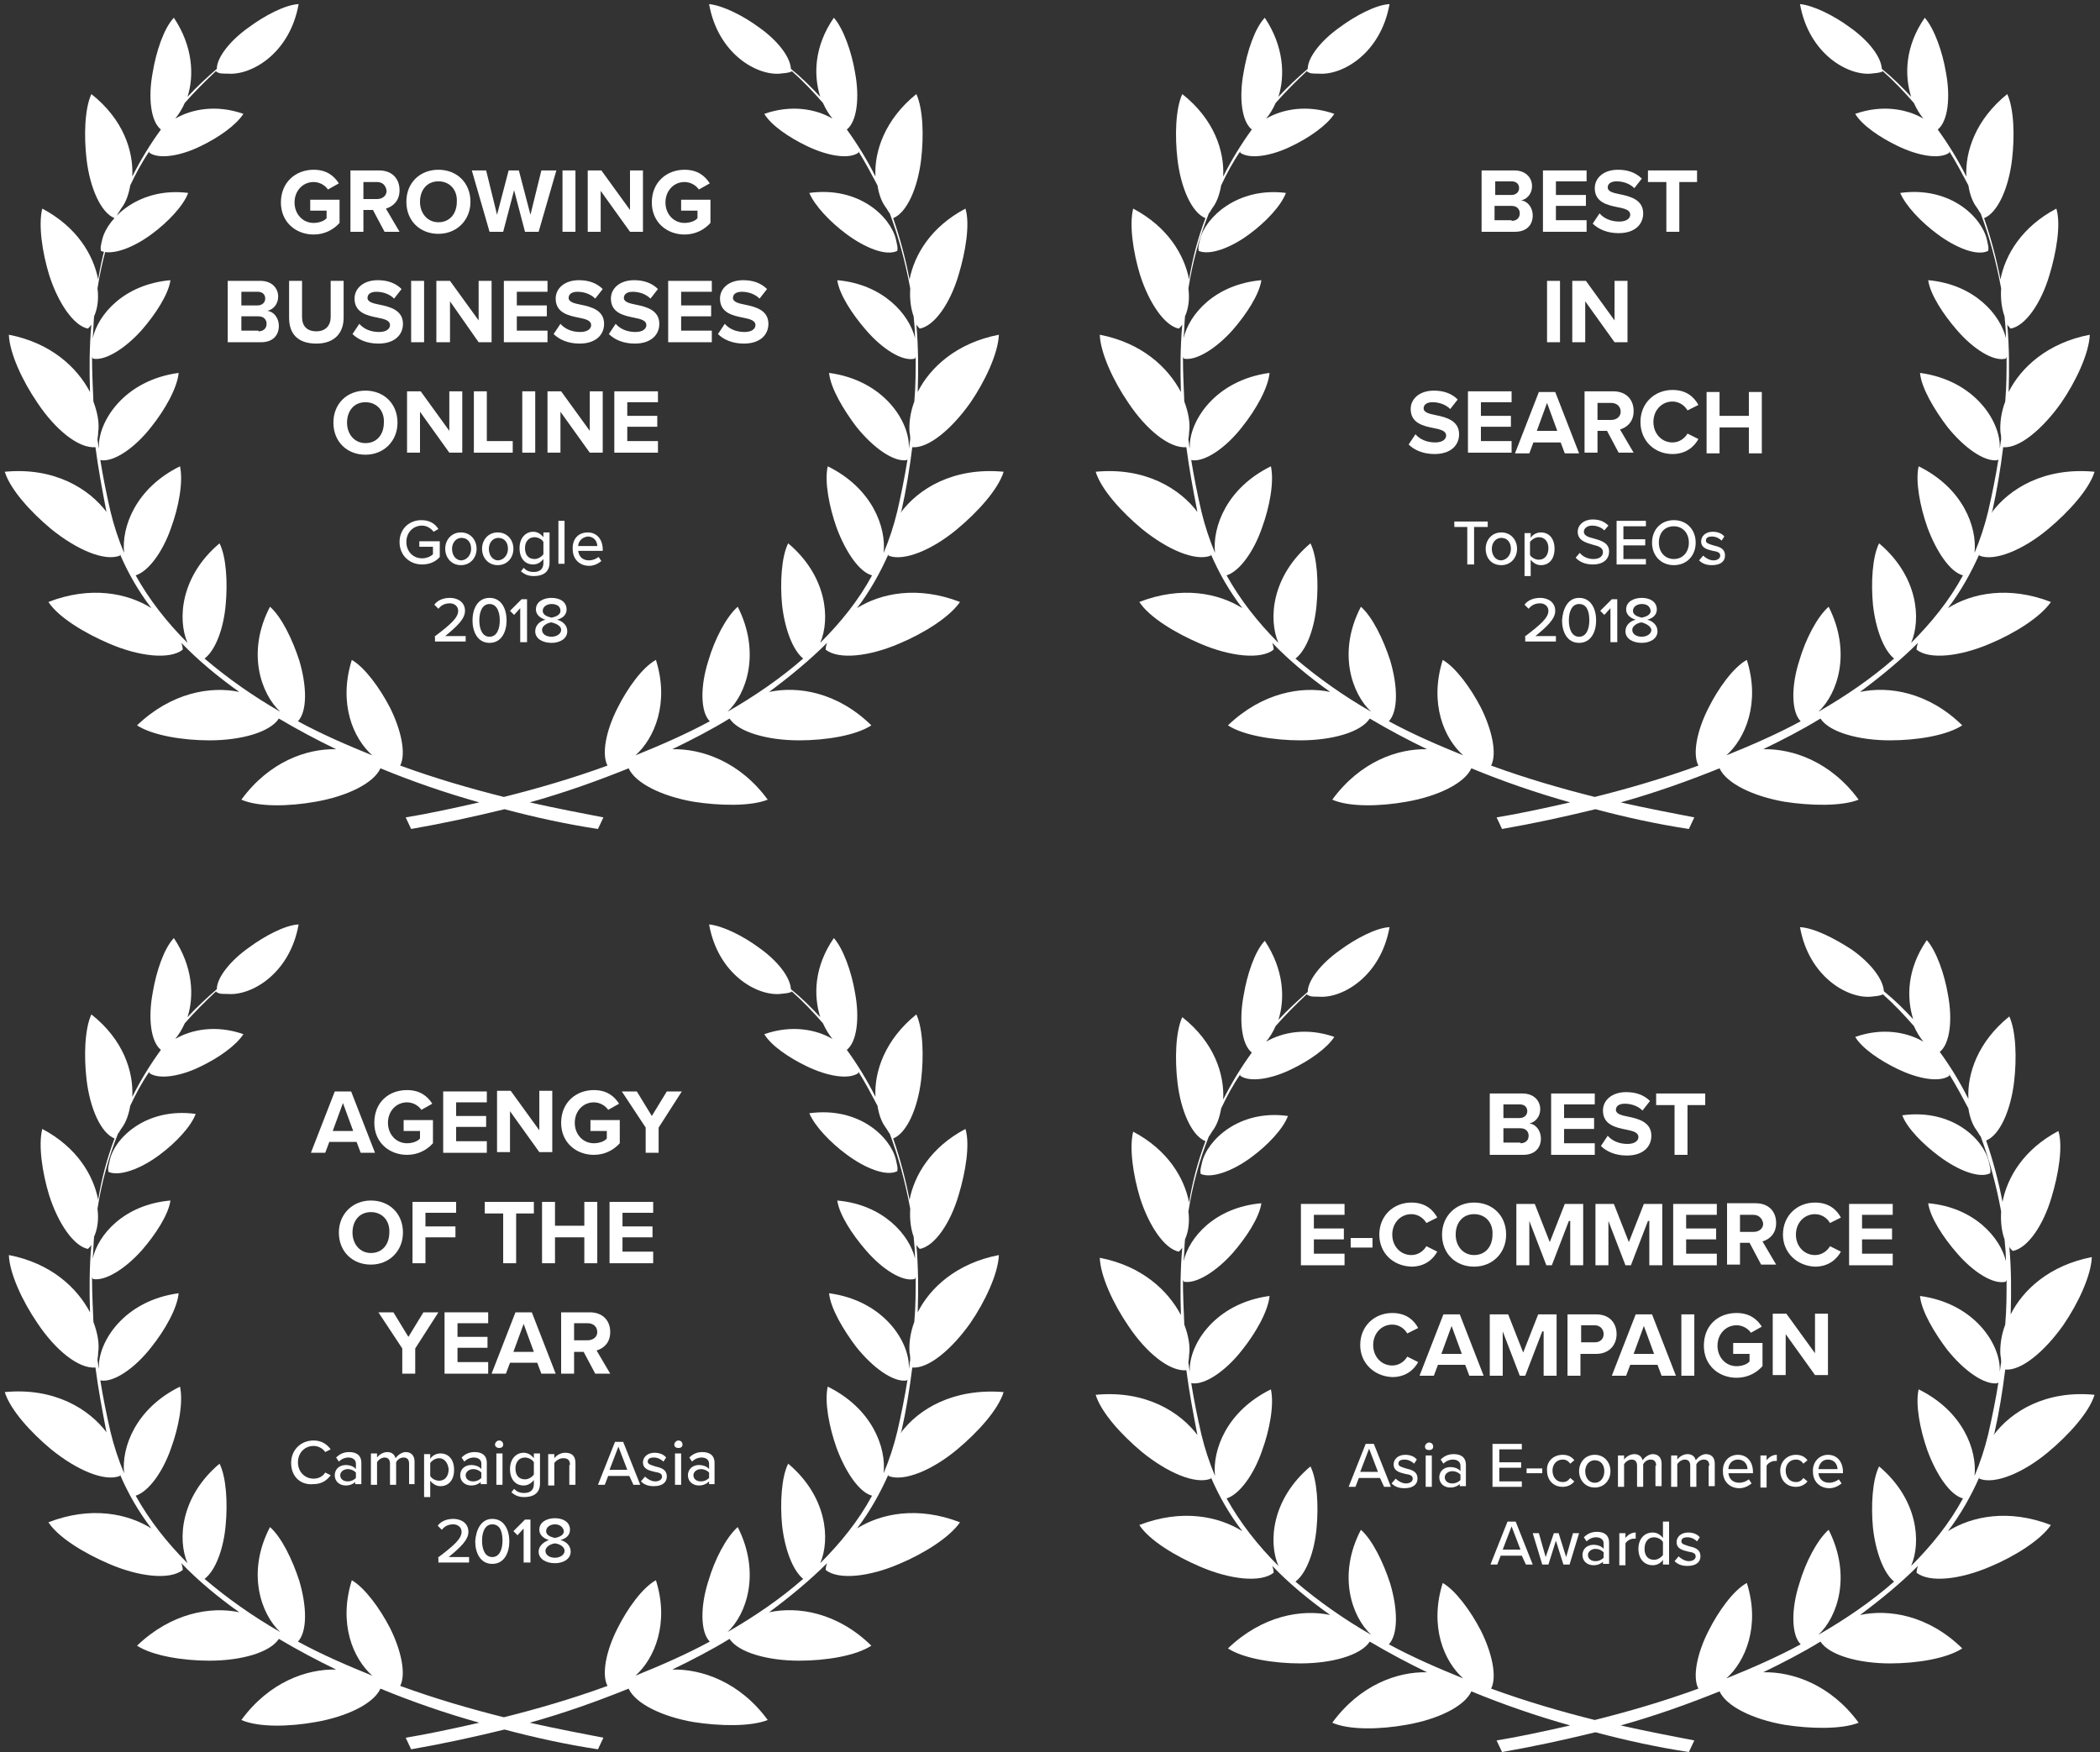 <?xml version="1.0" encoding="UTF-8"?>
<svg width="308px" height="257px" viewBox="0 0 308 257" version="1.1" xmlns="http://www.w3.org/2000/svg" xmlns:xlink="http://www.w3.org/1999/xlink">
    <rect x="0" y="0" width="308" height="257" fill="#333333" stroke="none"/>
    <title>img-awards-seo</title>
    <g id="Main-Pages" stroke="none" stroke-width="1" fill="none" fill-rule="evenodd">
        <g id="Home---FPA---Mobile" transform="translate(-34, -596)" fill="#FFFFFF">
            <g id="img-awards-seo" transform="translate(34, 596)">
                <path d="M132.1,75.2 C132.1,75.1 132.1,75.1 132.2,75 C132.9,71.9 133.4,68.8 133.8,65.6 C136.2,65.8 139.6,62.9 142.3,59.1 C144.5,55.9 146.4,51.8 146.5,49.1 C140.3,50.3 136.4,53.9 134.6,57.5 C134.7,54.2 134.7,50.9 134.4,47.6 C134.5,47.8 134.7,48 134.9,48.2 C137.1,47.8 139.4,44.4 140.6,40.3 C141.6,37 142.3,32.9 141.6,30.6 C136.5,33.3 134.1,37.4 133.4,41 C132.8,37.9 132,34.9 131,32 C133,31.2 134.6,27.6 135.1,23.4 C135.5,20 135.4,16 134.4,13.8 C129.8,17.5 128.2,22.2 128.4,25.9 C127.2,23.5 125.8,21.2 124.2,19 C125.7,17.8 126.1,14.3 125.4,10.6 C124.9,7.6 123.7,4.2 122.3,2.6 C119.4,6.8 119.3,11 120.3,14.2 C119,12.8 117.6,11.4 116,10.1 C115.9,8.3 114,5.9 111.3,4 C109,2.3 106,0.8 104,0.6 C105.3,7.9 111,11.1 114.4,10.8 C115.4,10.7 115.5,10.7 116.1,10.5 C116.1,10.5 116.1,10.4 116.1,10.4 C117.8,11.9 119.3,13.5 120.7,15.1 C121.1,16 121.6,16.8 122.1,17.4 C119.7,16 116.1,15.3 112.1,16.7 C113.1,18.4 115.8,20.2 118.3,21.4 C121.4,22.9 124.5,23.4 125.9,22.4 C125.9,22.3 125.9,22.2 125.9,22.2 C126.9,23.8 127.8,25.5 128.7,27.2 C128.9,28.5 129.3,29.6 129.9,30.4 C130.2,30.8 130.3,31.1 130.5,31.3 C131.8,34.8 132.8,38.5 133.5,42.3 C133.4,43.9 133.6,45.3 134,46.4 C134.1,47.4 134.2,48.5 134.2,49.6 C133.4,46.2 129.6,41.7 122.8,41.1 C123.1,43.2 125,46.1 127,48.4 C129.4,51.2 132.4,53.1 134.2,52.6 C134.2,52.5 134.3,52.4 134.3,52.3 C134.3,54.5 134.3,56.6 134.1,58.9 C133.5,60.5 133.3,62.1 133.4,63.4 C133.5,63.9 133.5,64.2 133.5,64.5 C133.4,64.9 133.4,65.3 133.3,65.8 C133.3,65.7 133.3,65.7 133.3,65.6 C133.4,61.9 129.7,55.8 121.6,54.7 C121.8,56.9 123.7,60.1 125.6,62.6 C128,65.6 131,67.8 133,67.5 C133,67.4 133,67.4 133.1,67.4 C132.7,69.9 132.2,72.4 131.6,75 C131.1,77.1 130.4,79.2 129.6,81.1 C130,77.3 127.9,71.6 121.4,68.4 C120.9,70.6 121.6,74.3 122.7,77.4 C124,80.9 126,83.9 127.9,84.4 C125.9,88.1 123.3,91.3 120.3,94.3 C121.8,90.8 121.3,84.5 115.6,79.7 C114.6,81.7 114.4,85.5 114.7,88.7 C115.1,92.3 116.3,95.4 117.8,96.6 C114.5,99.5 110.7,102.1 106.7,104.4 C109.5,101.8 111.6,95.7 108.2,89 C106.5,90.5 104.8,93.8 103.9,96.9 C102.7,100.6 102.7,104.4 104.1,105.8 C100.6,107.7 96.9,109.3 93.2,110.8 C96,108.3 98.2,103.1 96.2,96.8 C94.2,97.9 92,101 90.6,103.8 C88.9,107.1 88.2,110.6 89.1,112.3 C83.9,114.2 78.7,115.7 73.9,116.9 C69.1,115.7 63.9,114.2 58.7,112.3 C59.6,110.5 58.8,107 57.2,103.8 C55.7,100.9 53.5,97.9 51.6,96.8 C49.6,103.2 51.8,108.3 54.6,110.8 C50.9,109.3 47.2,107.7 43.7,105.8 C45.1,104.3 45,100.6 43.9,96.9 C42.9,93.8 41.3,90.5 39.6,89 C36.1,95.7 38.3,101.8 41.1,104.4 C37.1,102.1 33.4,99.5 30,96.6 C31.6,95.4 32.8,92.2 33.1,88.7 C33.4,85.5 33.2,81.7 32.2,79.7 C26.5,84.5 26,90.8 27.5,94.3 C24.5,91.3 21.9,88 19.9,84.4 C21.8,83.8 23.9,80.9 25.1,77.4 C26.2,74.4 26.9,70.7 26.4,68.4 C19.9,71.6 17.8,77.3 18.2,81.1 C17.4,79.2 16.7,77.1 16.2,75 C15.6,72.4 15.1,69.9 14.7,67.4 C14.7,67.4 14.7,67.5 14.8,67.5 C16.7,67.8 19.8,65.7 22.2,62.6 C24.2,60.1 26,56.9 26.2,54.7 C18.1,55.8 14.4,61.9 14.5,65.6 C14.5,65.7 14.5,65.8 14.5,65.8 C14.4,65.4 14.4,65 14.3,64.5 C14.3,64.2 14.4,63.9 14.4,63.4 C14.6,62.1 14.3,60.5 13.7,58.9 C13.6,56.7 13.5,54.5 13.5,52.3 C13.5,52.4 13.6,52.5 13.6,52.6 C15.4,53 18.4,51.1 20.8,48.4 C22.8,46.1 24.7,43.2 25,41.1 C18.2,41.7 14.4,46.1 13.6,49.6 C13.7,48.5 13.7,47.5 13.8,46.4 C14.3,45.3 14.5,43.9 14.3,42.3 C14.9,38.5 15.9,34.8 17.3,31.3 C17.5,31.1 17.6,30.8 17.9,30.4 C18.5,29.6 18.9,28.4 19.1,27.2 C19.9,25.5 20.8,23.8 21.9,22.2 C21.9,22.3 21.9,22.3 21.9,22.4 C23.3,23.4 26.5,22.9 29.5,21.4 C32,20.2 34.6,18.4 35.7,16.7 C31.7,15.3 28.1,16 25.7,17.4 C26.2,16.8 26.7,16 27.1,15.1 C28.5,13.5 30.1,11.9 31.7,10.4 C31.7,10.4 31.7,10.5 31.7,10.5 C32.2,10.8 32.4,10.8 33.4,10.8 C36.8,11.1 42.5,7.9 43.8,0.6 C41.8,0.7 38.8,2.3 36.5,4 C33.8,5.9 31.8,8.4 31.8,10.1 C30.3,11.4 28.8,12.8 27.5,14.2 C28.5,11.1 28.3,6.8 25.5,2.6 C24,4.2 22.9,7.6 22.4,10.6 C21.7,14.3 22.1,17.8 23.6,19 C22,21.2 20.6,23.5 19.4,25.9 C19.6,22.2 18.1,17.5 13.4,13.8 C12.4,16 12.3,20 12.7,23.4 C13.2,27.6 14.8,31.2 16.8,32 C15.7,34.9 14.9,37.9 14.4,41 C13.7,37.4 11.3,33.3 6.2,30.6 C5.6,33 6.2,37 7.2,40.3 C8.5,44.4 10.8,47.8 12.9,48.2 C13.1,48 13.3,47.8 13.4,47.6 C13.1,50.9 13.1,54.2 13.2,57.5 C11.3,53.9 7.5,50.3 1.3,49.1 C1.4,51.8 3.3,55.9 5.5,59.1 C8.1,63 11.5,65.8 14,65.6 C14.4,68.7 15,71.9 15.6,75 C15.6,75.1 15.6,75.1 15.7,75.2 C13.1,71.7 8,68.5 0.7,69.2 C1.5,71.8 4.5,75.1 7.5,77.6 C11.2,80.6 15.3,82.4 17.6,81.5 C17.6,81.4 17.6,81.3 17.6,81.3 C18.8,84.1 20.3,86.7 22.2,89.2 C18.7,87 13.3,85.9 7.1,88.3 C8.6,90.6 12.5,92.9 16,94.4 C20.4,96.3 24.9,96.8 26.8,95.3 C26.8,94.9 26.7,94.6 26.6,94.3 C29.1,96.9 32,99.3 35.1,101.5 C30.9,100.6 25.1,101.6 20.1,106.4 C22.4,107.9 26.9,108.6 30.7,108.6 C35.4,108.6 39.6,107.4 40.9,105.4 C43.6,107 46.4,108.5 49.3,109.9 C45,109.8 39.5,111.7 35.4,117.3 C37.9,118.4 42.4,118.3 46.3,117.6 C50.9,116.8 54.8,114.9 55.8,112.7 C60.4,114.6 65.3,116.3 70.3,117.7 C66.3,118.6 62.6,119.4 59.5,119.9 L60.3,121.6 C64.9,120.8 69.5,119.8 74,118.7 C78.5,119.9 83.1,120.9 87.7,121.6 L88.5,119.9 C85.4,119.3 81.7,118.6 77.7,117.7 C82.7,116.3 87.5,114.6 92.2,112.7 C93.2,114.9 97.1,116.8 101.7,117.6 C105.5,118.2 110.1,118.3 112.6,117.3 C108.5,111.7 102.9,109.8 98.6,109.9 C101.5,108.5 104.4,107 107,105.4 C108.3,107.4 112.6,108.6 117.2,108.6 C121.1,108.6 125.5,107.9 127.8,106.4 C122.8,101.5 117,100.6 112.8,101.5 C115.9,99.2 118.8,96.8 121.3,94.3 C121.2,94.6 121.1,94.9 121.1,95.3 C123,96.8 127.5,96.3 131.9,94.4 C135.5,92.9 139.3,90.5 140.8,88.3 C134.6,85.9 129.2,87 125.7,89.2 C127.6,86.7 129.1,84 130.3,81.3 C130.3,81.4 130.3,81.5 130.3,81.5 C132.5,82.4 136.7,80.7 140.4,77.6 C143.4,75.1 146.4,71.8 147.2,69.2 C139.8,68.5 134.7,71.7 132.1,75.2 Z" id="Path"></path>
                <path d="M124.1,34.3 C126.9,36.4 130,37.6 131.6,36.8 C131.7,36.2 131.6,36.1 131.4,35.1 C130.6,31.8 126,27.3 118.7,28.3 C119.5,30.2 121.8,32.6 124.1,34.3 Z" id="Path"></path>
                <g id="Group" transform="translate(33, 24)" fill-rule="nonzero">
                    <path d="M13,0.9 C14.9,0.9 16,1.8 16.7,2.9 L15.1,3.8 C14.7,3.2 13.9,2.7 13,2.7 C11.4,2.7 10.2,4 10.2,5.7 C10.2,7.4 11.4,8.7 13,8.7 C13.8,8.7 14.6,8.4 14.9,8 L14.9,6.9 L12.5,6.9 L12.5,5.3 L16.8,5.3 L16.8,8.7 C15.9,9.7 14.6,10.4 13,10.4 C10.4,10.4 8.2,8.6 8.2,5.7 C8.2,2.7 10.4,0.9 13,0.9 Z" id="Path"></path>
                    <path d="M21.7,6.8 L20.3,6.8 L20.3,10 L18.4,10 L18.4,1 L22.6,1 C24.5,1 25.6,2.2 25.6,3.9 C25.6,5.5 24.6,6.3 23.6,6.6 L25.6,10 L23.4,10 L21.7,6.8 Z M22.3,2.7 L20.3,2.7 L20.3,5.2 L22.3,5.2 C23.1,5.2 23.7,4.7 23.7,4 C23.6,3.2 23.1,2.7 22.3,2.7 Z" id="Shape"></path>
                    <path d="M31.3,0.9 C34,0.9 36,2.8 36,5.6 C36,8.3 34,10.3 31.3,10.3 C28.6,10.3 26.6,8.4 26.6,5.6 C26.6,2.8 28.6,0.9 31.3,0.9 Z M31.3,2.6 C29.6,2.6 28.6,3.9 28.6,5.6 C28.6,7.3 29.7,8.6 31.3,8.6 C33,8.6 34,7.3 34,5.6 C34.1,3.9 33,2.6 31.3,2.6 Z" id="Shape"></path>
                    <polygon id="Path" points="42.4 3.9 40.8 10 38.8 10 36.2 1 38.3 1 39.9 7.5 41.6 1 43.1 1 44.8 7.5 46.4 1 48.6 1 46 10 44 10"></polygon>
                    <polygon id="Path" points="49.5 1 51.4 1 51.4 10 49.5 10"></polygon>
                    <polygon id="Path" points="55.1 4 55.1 10 53.2 10 53.2 1 55.2 1 59.4 6.8 59.4 1 61.3 1 61.3 10 59.4 10"></polygon>
                    <path d="M67.4,0.9 C69.3,0.9 70.4,1.8 71.1,2.9 L69.5,3.8 C69.1,3.2 68.3,2.7 67.4,2.7 C65.8,2.7 64.6,4 64.6,5.7 C64.6,7.4 65.8,8.7 67.4,8.7 C68.2,8.7 69,8.4 69.3,8 L69.3,6.9 L66.9,6.9 L66.9,5.3 L71.2,5.3 L71.2,8.7 C70.3,9.7 69,10.4 67.4,10.4 C64.8,10.4 62.6,8.6 62.6,5.7 C62.6,2.7 64.8,0.9 67.4,0.9 Z" id="Path"></path>
                    <path d="M0.5,17.2 L5.2,17.2 C6.9,17.2 7.8,18.3 7.8,19.5 C7.8,20.6 7.1,21.4 6.2,21.6 C7.2,21.7 7.9,22.7 7.9,23.8 C7.9,25.2 7,26.2 5.3,26.2 L0.4,26.2 L0.4,17.2 L0.5,17.2 Z M4.8,20.8 C5.4,20.8 5.9,20.4 5.9,19.8 C5.9,19.2 5.5,18.8 4.8,18.8 L2.4,18.8 L2.4,20.8 L4.8,20.8 Z M4.9,24.6 C5.6,24.6 6.1,24.2 6.1,23.5 C6.1,22.9 5.7,22.4 4.9,22.4 L2.4,22.4 L2.4,24.5 L4.9,24.5 L4.9,24.6 Z" id="Shape"></path>
                    <path d="M9.4,17.2 L11.3,17.2 L11.3,22.5 C11.3,23.8 12,24.6 13.4,24.6 C14.8,24.6 15.5,23.7 15.5,22.5 L15.5,17.2 L17.4,17.2 L17.4,22.6 C17.4,24.8 16.1,26.4 13.4,26.4 C10.6,26.4 9.4,24.9 9.4,22.6 L9.4,17.2 Z" id="Path"></path>
                    <path d="M19.7,23.5 C20.3,24.2 21.3,24.7 22.6,24.7 C23.7,24.7 24.2,24.2 24.2,23.7 C24.2,23 23.4,22.8 22.4,22.6 C20.9,22.3 19,21.9 19,19.8 C19,18.3 20.3,17.1 22.4,17.1 C23.8,17.1 25,17.5 25.9,18.4 L24.8,19.8 C24.1,19.1 23.1,18.8 22.2,18.8 C21.3,18.8 20.9,19.2 20.9,19.7 C20.9,20.3 21.7,20.5 22.7,20.7 C24.2,21 26.1,21.5 26.1,23.5 C26.1,25.1 24.9,26.4 22.5,26.4 C20.8,26.4 19.5,25.8 18.7,25 L19.7,23.5 Z" id="Path"></path>
                    <polygon id="Path" points="27.3 17.2 29.2 17.2 29.2 26.2 27.3 26.2"></polygon>
                    <polygon id="Path" points="33 20.2 33 26.2 31 26.2 31 17.2 33 17.2 37.2 23 37.2 17.2 39.1 17.2 39.1 26.2 37.2 26.2"></polygon>
                    <polygon id="Path" points="40.9 17.2 47.3 17.2 47.3 18.8 42.8 18.8 42.8 20.8 47.2 20.8 47.2 22.4 42.8 22.4 42.8 24.5 47.3 24.5 47.3 26.2 40.9 26.2"></polygon>
                    <path d="M49.2,23.5 C49.8,24.2 50.8,24.7 52.1,24.7 C53.2,24.7 53.7,24.2 53.7,23.7 C53.7,23 52.9,22.8 51.9,22.6 C50.4,22.3 48.5,21.9 48.5,19.8 C48.5,18.3 49.8,17.1 51.9,17.1 C53.3,17.1 54.5,17.5 55.4,18.4 L54.3,19.8 C53.6,19.1 52.6,18.8 51.7,18.8 C50.8,18.8 50.4,19.2 50.4,19.7 C50.4,20.3 51.2,20.5 52.2,20.7 C53.7,21 55.6,21.5 55.6,23.5 C55.6,25.1 54.4,26.4 52,26.4 C50.3,26.4 49,25.8 48.2,25 L49.2,23.5 Z" id="Path"></path>
                    <path d="M57.3,23.5 C57.9,24.2 58.9,24.7 60.2,24.7 C61.3,24.7 61.8,24.2 61.8,23.7 C61.8,23 61,22.8 60,22.6 C58.5,22.3 56.6,21.9 56.6,19.8 C56.6,18.3 57.9,17.1 60,17.1 C61.4,17.1 62.6,17.5 63.5,18.4 L62.4,19.8 C61.7,19.1 60.7,18.8 59.8,18.8 C58.9,18.8 58.5,19.2 58.5,19.7 C58.5,20.3 59.3,20.5 60.3,20.7 C61.8,21 63.7,21.5 63.7,23.5 C63.7,25.1 62.5,26.4 60.1,26.4 C58.4,26.4 57.1,25.8 56.3,25 L57.3,23.5 Z" id="Path"></path>
                    <polygon id="Path" points="65 17.2 71.4 17.2 71.4 18.8 66.9 18.8 66.9 20.8 71.3 20.8 71.3 22.4 66.9 22.4 66.9 24.5 71.4 24.5 71.4 26.2 65 26.2"></polygon>
                    <path d="M73.3,23.5 C73.9,24.2 74.9,24.7 76.2,24.7 C77.3,24.7 77.8,24.2 77.8,23.7 C77.8,23 77,22.8 76,22.6 C74.5,22.3 72.6,21.9 72.6,19.8 C72.6,18.3 73.9,17.1 76,17.1 C77.4,17.1 78.6,17.5 79.5,18.4 L78.4,19.8 C77.7,19.1 76.7,18.8 75.8,18.8 C74.9,18.8 74.5,19.2 74.5,19.7 C74.5,20.3 75.3,20.5 76.3,20.7 C77.8,21 79.7,21.5 79.7,23.5 C79.7,25.1 78.5,26.4 76.1,26.4 C74.4,26.4 73.1,25.8 72.3,25 L73.3,23.5 Z" id="Path"></path>
                    <path d="M20.6,33.3 C23.3,33.3 25.3,35.2 25.3,38 C25.3,40.7 23.3,42.7 20.6,42.7 C17.9,42.7 15.9,40.8 15.9,38 C15.9,35.2 17.9,33.3 20.6,33.3 Z M20.6,35 C18.9,35 17.9,36.3 17.9,38 C17.9,39.7 19,41 20.6,41 C22.3,41 23.3,39.7 23.3,38 C23.4,36.3 22.3,35 20.6,35 Z" id="Shape"></path>
                    <polygon id="Path" points="28.6 36.4 28.6 42.4 26.7 42.4 26.7 33.4 28.7 33.4 32.9 39.2 32.9 33.4 34.8 33.4 34.8 42.4 32.9 42.4"></polygon>
                    <polygon id="Path" points="36.5 33.4 38.4 33.4 38.4 40.7 42.2 40.7 42.2 42.4 36.5 42.4"></polygon>
                    <polygon id="Path" points="43.6 33.4 45.5 33.4 45.5 42.4 43.6 42.4"></polygon>
                    <polygon id="Path" points="49.2 36.4 49.2 42.4 47.3 42.4 47.3 33.4 49.3 33.4 53.5 39.2 53.5 33.4 55.4 33.4 55.4 42.4 53.5 42.4"></polygon>
                    <polygon id="Path" points="57.1 33.4 63.5 33.4 63.5 35 59 35 59 37 63.4 37 63.4 38.6 59 38.6 59 40.7 63.5 40.7 63.5 42.4 57.1 42.4"></polygon>
                </g>
                <g id="Group" transform="translate(58, 76)" fill-rule="nonzero">
                    <path d="M3.8,0.3 C5,0.3 5.8,0.8 6.3,1.6 L5.6,2 C5.2,1.5 4.6,1.1 3.9,1.1 C2.6,1.1 1.6,2.1 1.6,3.5 C1.6,4.9 2.6,5.9 3.9,5.9 C4.6,5.9 5.2,5.6 5.5,5.3 L5.5,4.2 L3.5,4.2 L3.5,3.4 L6.5,3.4 L6.5,5.7 C5.9,6.4 5,6.8 3.9,6.8 C2.1,6.8 0.6,5.5 0.6,3.5 C0.6,1.6 2,0.3 3.8,0.3 Z" id="Path"></path>
                    <path d="M7.3,4.5 C7.3,3.2 8.2,2.1 9.6,2.1 C11,2.1 11.9,3.2 11.9,4.5 C11.9,5.8 11,6.9 9.6,6.9 C8.2,6.9 7.3,5.8 7.3,4.5 Z M11.1,4.5 C11.1,3.6 10.6,2.9 9.7,2.9 C8.8,2.9 8.3,3.7 8.3,4.5 C8.3,5.4 8.8,6.2 9.7,6.2 C10.6,6.1 11.1,5.3 11.1,4.5 Z" id="Shape"></path>
                    <path d="M12.7,4.5 C12.7,3.2 13.6,2.1 15,2.1 C16.4,2.1 17.3,3.2 17.3,4.5 C17.3,5.8 16.4,6.9 15,6.9 C13.6,6.9 12.7,5.8 12.7,4.5 Z M16.5,4.5 C16.5,3.6 16,2.9 15.1,2.9 C14.2,2.9 13.7,3.7 13.7,4.5 C13.7,5.4 14.2,6.2 15.1,6.2 C16,6.1 16.5,5.3 16.5,4.5 Z" id="Shape"></path>
                    <path d="M18.8,7.3 C19.2,7.7 19.6,7.9 20.3,7.9 C21,7.9 21.7,7.6 21.7,6.6 L21.7,6 C21.3,6.5 20.8,6.8 20.2,6.8 C19,6.8 18.2,5.9 18.2,4.4 C18.2,2.9 19.1,2 20.2,2 C20.8,2 21.3,2.3 21.7,2.8 L21.7,2.1 L22.6,2.1 L22.6,6.5 C22.6,8.1 21.4,8.5 20.3,8.5 C19.5,8.5 19,8.3 18.4,7.8 L18.8,7.3 Z M21.7,3.5 C21.5,3.1 20.9,2.8 20.4,2.8 C19.5,2.8 19,3.5 19,4.4 C19,5.4 19.5,6 20.4,6 C20.9,6 21.4,5.7 21.7,5.3 L21.7,3.5 Z" id="Shape"></path>
                    <polygon id="Path" points="23.9 0.4 24.8 0.4 24.8 6.7 23.9 6.7"></polygon>
                    <path d="M28.2,2.1 C29.6,2.1 30.4,3.2 30.4,4.6 L30.4,4.8 L26.8,4.8 C26.9,5.6 27.4,6.2 28.4,6.2 C28.9,6.2 29.4,6 29.8,5.7 L30.2,6.3 C29.7,6.7 29.1,7 28.4,7 C27,7 26,6 26,4.6 C25.9,3.1 26.8,2.1 28.2,2.1 Z M26.8,4.1 L29.6,4.1 C29.6,3.5 29.2,2.7 28.2,2.7 C27.3,2.8 26.8,3.5 26.8,4.1 Z" id="Shape"></path>
                    <path d="M5.7,17.4 C8.1,15.6 9.2,14.6 9.2,13.6 C9.2,12.9 8.6,12.5 8,12.5 C7.2,12.5 6.7,12.8 6.3,13.3 L5.7,12.7 C6.2,12 7.1,11.7 8,11.7 C9.1,11.7 10.2,12.3 10.2,13.6 C10.2,14.8 9,15.9 7.3,17.3 L10.3,17.3 L10.3,18.1 L5.8,18.1 L5.8,17.4 L5.7,17.4 Z" id="Path"></path>
                    <path d="M13.8,11.7 C15.6,11.7 16.3,13.4 16.3,15 C16.3,16.6 15.6,18.3 13.8,18.3 C12,18.3 11.3,16.6 11.3,15 C11.3,13.4 12,11.7 13.8,11.7 Z M13.8,12.6 C12.7,12.6 12.3,13.8 12.3,15 C12.3,16.2 12.7,17.4 13.8,17.4 C14.9,17.4 15.3,16.2 15.3,15 C15.3,13.8 14.9,12.6 13.8,12.6 Z" id="Shape"></path>
                    <polygon id="Path" points="18.4 13.1 17.4 14.2 16.8 13.6 18.5 11.9 19.3 11.9 19.3 18.2 18.3 18.2 18.3 13.1"></polygon>
                    <path d="M22,14.9 C21.3,14.7 20.6,14.2 20.6,13.4 C20.6,12.2 21.8,11.7 22.9,11.7 C24,11.7 25.1,12.2 25.1,13.4 C25.1,14.2 24.5,14.7 23.7,14.9 C24.5,15.1 25.2,15.7 25.2,16.6 C25.2,17.7 24.1,18.3 22.9,18.3 C21.6,18.3 20.5,17.7 20.5,16.6 C20.5,15.7 21.2,15.1 22,14.9 Z M22.9,15.3 C22.5,15.3 21.5,15.7 21.5,16.4 C21.5,17 22.1,17.4 22.9,17.4 C23.6,17.4 24.3,17 24.3,16.4 C24.3,15.7 23.3,15.4 22.9,15.3 Z M22.9,12.6 C22.2,12.6 21.6,13 21.6,13.6 C21.6,14.3 22.5,14.5 22.9,14.6 C23.3,14.5 24.2,14.3 24.2,13.6 C24.2,12.9 23.6,12.6 22.9,12.6 Z" id="Shape"></path>
                </g>
                <path d="M176,35.1 C175.8,36 175.7,36.2 175.8,36.8 C177.4,37.5 180.5,36.4 183.3,34.3 C185.6,32.6 187.9,30.2 188.6,28.3 C181.5,27.4 176.8,31.9 176,35.1 Z" id="Path"></path>
                <path d="M15,35.1 C14.8,36 14.7,36.2 14.8,36.8 C16.4,37.5 19.5,36.4 22.3,34.3 C24.6,32.6 26.9,30.2 27.6,28.3 C20.5,27.4 15.8,31.9 15,35.1 Z" id="Path"></path>
                <path d="M292.1,75.2 C292.1,75.1 292.1,75.1 292.2,75 C292.9,71.9 293.4,68.8 293.8,65.6 C296.2,65.8 299.6,62.9 302.3,59.1 C304.5,55.9 306.4,51.8 306.5,49.1 C300.3,50.3 296.4,53.9 294.6,57.5 C294.7,54.2 294.7,50.9 294.4,47.6 C294.5,47.8 294.7,48 294.9,48.2 C297.1,47.8 299.4,44.4 300.6,40.3 C301.6,37 302.3,32.9 301.6,30.6 C296.5,33.3 294.1,37.4 293.4,41 C292.8,37.9 292,34.9 291,32 C293,31.2 294.6,27.6 295.1,23.4 C295.5,20 295.4,16 294.4,13.8 C289.8,17.5 288.2,22.2 288.4,25.9 C287.2,23.5 285.8,21.2 284.2,19 C285.7,17.8 286.1,14.3 285.4,10.6 C284.9,7.6 283.7,4.2 282.3,2.6 C279.4,6.8 279.3,11 280.3,14.2 C279,12.8 277.6,11.4 276,10.1 C275.9,8.3 274,5.9 271.3,4 C269,2.3 266,0.8 264,0.6 C265.3,7.9 271,11.1 274.4,10.8 C275.4,10.7 275.5,10.7 276.1,10.5 C276.1,10.5 276.1,10.4 276.1,10.4 C277.8,11.9 279.3,13.5 280.7,15.1 C281.1,16 281.6,16.8 282.1,17.4 C279.7,16 276.1,15.3 272.1,16.7 C273.1,18.4 275.8,20.2 278.3,21.4 C281.4,22.9 284.5,23.4 285.9,22.4 C285.9,22.3 285.9,22.2 285.9,22.2 C286.9,23.8 287.8,25.5 288.7,27.2 C288.9,28.5 289.3,29.6 289.9,30.4 C290.2,30.8 290.3,31.1 290.5,31.3 C291.8,34.8 292.8,38.5 293.5,42.3 C293.4,43.9 293.6,45.3 294,46.4 C294.1,47.4 294.2,48.5 294.2,49.6 C293.4,46.2 289.6,41.7 282.8,41.1 C283.1,43.2 285,46.1 287,48.4 C289.4,51.2 292.4,53.1 294.2,52.6 C294.2,52.5 294.3,52.4 294.3,52.3 C294.3,54.5 294.3,56.6 294.1,58.9 C293.5,60.5 293.3,62.1 293.4,63.4 C293.5,63.9 293.5,64.2 293.5,64.5 C293.4,64.9 293.4,65.3 293.3,65.8 C293.3,65.7 293.3,65.7 293.3,65.6 C293.4,61.9 289.7,55.8 281.6,54.7 C281.8,56.9 283.7,60.1 285.6,62.6 C288,65.6 291,67.8 293,67.5 C293,67.4 293,67.4 293.1,67.4 C292.7,69.9 292.2,72.4 291.6,75 C291.1,77.1 290.4,79.2 289.6,81.1 C290,77.3 287.9,71.6 281.4,68.4 C280.9,70.6 281.6,74.3 282.7,77.4 C284,80.9 286,83.9 287.9,84.4 C285.9,88.1 283.3,91.3 280.3,94.3 C281.8,90.8 281.3,84.5 275.6,79.7 C274.6,81.7 274.4,85.5 274.7,88.7 C275.1,92.3 276.3,95.4 277.8,96.6 C274.5,99.5 270.7,102.1 266.7,104.4 C269.5,101.8 271.6,95.7 268.2,89 C266.5,90.5 264.8,93.8 263.9,96.9 C262.7,100.6 262.7,104.4 264.1,105.8 C260.6,107.7 256.9,109.3 253.2,110.8 C256,108.3 258.2,103.1 256.2,96.8 C254.2,97.9 252,101 250.6,103.8 C248.9,107.1 248.2,110.6 249.1,112.3 C243.9,114.2 238.7,115.7 233.9,116.9 C229.1,115.7 223.9,114.2 218.7,112.3 C219.6,110.5 218.8,107 217.2,103.8 C215.7,100.9 213.5,97.9 211.6,96.8 C209.6,103.2 211.8,108.3 214.6,110.8 C210.9,109.3 207.2,107.7 203.7,105.8 C205.1,104.3 205,100.6 203.9,96.9 C202.9,93.8 201.3,90.5 199.6,89 C196.1,95.7 198.3,101.8 201.1,104.4 C197.1,102.1 193.4,99.5 190,96.6 C191.6,95.4 192.8,92.2 193.1,88.7 C193.4,85.5 193.2,81.7 192.2,79.7 C186.5,84.5 186,90.8 187.5,94.3 C184.5,91.3 181.9,88 179.9,84.4 C181.8,83.8 183.9,80.9 185.1,77.4 C186.2,74.4 186.9,70.7 186.4,68.4 C179.9,71.6 177.8,77.3 178.2,81.1 C177.4,79.2 176.7,77.1 176.2,75 C175.6,72.4 175.1,69.9 174.7,67.4 C174.7,67.4 174.7,67.5 174.8,67.5 C176.7,67.8 179.8,65.7 182.2,62.6 C184.2,60.1 186,56.9 186.2,54.7 C178.1,55.8 174.4,61.9 174.5,65.6 C174.5,65.7 174.5,65.8 174.5,65.8 C174.4,65.4 174.4,65 174.3,64.5 C174.3,64.2 174.4,63.9 174.4,63.4 C174.6,62.1 174.3,60.5 173.7,58.9 C173.6,56.7 173.5,54.5 173.5,52.3 C173.5,52.4 173.6,52.5 173.6,52.6 C175.4,53 178.4,51.1 180.8,48.4 C182.8,46.1 184.7,43.2 185,41.1 C178.2,41.7 174.4,46.1 173.6,49.6 C173.7,48.5 173.7,47.5 173.8,46.4 C174.3,45.3 174.5,43.9 174.3,42.3 C174.9,38.5 175.9,34.8 177.3,31.3 C177.5,31.1 177.6,30.8 177.9,30.4 C178.5,29.6 178.9,28.4 179.1,27.2 C179.9,25.5 180.8,23.8 181.9,22.2 C181.9,22.3 181.9,22.3 181.9,22.4 C183.3,23.4 186.5,22.9 189.5,21.4 C192,20.2 194.6,18.4 195.7,16.7 C191.7,15.3 188.1,16 185.7,17.4 C186.2,16.8 186.7,16 187.1,15.1 C188.5,13.5 190.1,11.9 191.7,10.4 C191.7,10.4 191.7,10.5 191.7,10.5 C192.2,10.8 192.4,10.8 193.4,10.8 C196.8,11.1 202.5,7.9 203.8,0.6 C201.8,0.7 198.8,2.3 196.5,4 C193.8,5.9 191.8,8.4 191.8,10.1 C190.3,11.4 188.8,12.8 187.5,14.2 C188.5,11.1 188.3,6.8 185.5,2.6 C184,4.2 182.9,7.6 182.4,10.6 C181.7,14.3 182.1,17.8 183.6,19 C182,21.2 180.6,23.5 179.4,25.9 C179.6,22.2 178.1,17.5 173.4,13.8 C172.4,16 172.3,20 172.7,23.4 C173.2,27.6 174.8,31.2 176.8,32 C175.7,34.9 174.9,37.9 174.4,41 C173.7,37.4 171.3,33.3 166.2,30.6 C165.6,33 166.2,37 167.2,40.3 C168.5,44.4 170.8,47.8 172.9,48.2 C173.1,48 173.3,47.8 173.4,47.6 C173.1,50.9 173.1,54.2 173.2,57.5 C171.3,53.9 167.5,50.3 161.3,49.1 C161.4,51.8 163.3,55.9 165.5,59.1 C168.1,63 171.5,65.8 174,65.6 C174.4,68.7 175,71.9 175.6,75 C175.6,75.1 175.6,75.1 175.7,75.2 C173.1,71.7 168,68.5 160.7,69.2 C161.5,71.8 164.5,75.1 167.5,77.6 C171.2,80.6 175.3,82.4 177.6,81.5 C177.6,81.4 177.6,81.3 177.6,81.3 C178.8,84.1 180.3,86.7 182.2,89.2 C178.7,87 173.3,85.9 167.1,88.3 C168.6,90.6 172.5,92.9 176,94.4 C180.4,96.3 184.9,96.8 186.8,95.3 C186.8,94.9 186.7,94.6 186.6,94.3 C189.1,96.9 192,99.3 195.1,101.5 C190.9,100.6 185.1,101.6 180.1,106.4 C182.4,107.9 186.9,108.6 190.7,108.6 C195.4,108.6 199.6,107.4 200.9,105.4 C203.6,107 206.4,108.5 209.3,109.9 C205,109.8 199.5,111.7 195.4,117.3 C197.9,118.4 202.4,118.3 206.3,117.6 C210.9,116.8 214.8,114.9 215.8,112.7 C220.4,114.6 225.3,116.3 230.3,117.7 C226.3,118.6 222.6,119.4 219.5,119.9 L220.3,121.6 C224.9,120.8 229.5,119.8 234,118.7 C238.5,119.9 243.1,120.9 247.7,121.6 L248.5,119.9 C245.4,119.3 241.7,118.6 237.7,117.7 C242.7,116.3 247.5,114.6 252.2,112.7 C253.2,114.9 257.1,116.8 261.7,117.6 C265.5,118.2 270.1,118.3 272.6,117.3 C268.5,111.7 262.9,109.8 258.6,109.9 C261.5,108.5 264.4,107 267,105.4 C268.3,107.4 272.6,108.6 277.2,108.6 C281.1,108.6 285.5,107.9 287.8,106.4 C282.8,101.5 277,100.6 272.8,101.5 C275.9,99.2 278.8,96.8 281.3,94.3 C281.2,94.6 281.1,94.9 281.1,95.3 C283,96.8 287.5,96.3 291.9,94.4 C295.5,92.9 299.3,90.5 300.8,88.3 C294.6,85.9 289.2,87 285.7,89.2 C287.6,86.7 289.1,84 290.3,81.3 C290.3,81.4 290.3,81.5 290.3,81.5 C292.5,82.4 296.7,80.7 300.4,77.6 C303.4,75.1 306.4,71.8 307.2,69.2 C299.8,68.5 294.7,71.7 292.1,75.2 Z" id="Path"></path>
                <path d="M284.1,34.3 C286.9,36.4 290,37.6 291.6,36.8 C291.7,36.2 291.6,36.1 291.4,35.1 C290.6,31.8 286,27.3 278.7,28.3 C279.5,30.2 281.8,32.6 284.1,34.3 Z" id="Path"></path>
                <g id="Group" transform="translate(206, 24)" fill-rule="nonzero">
                    <path d="M11.4,1 L16.1,1 C17.8,1 18.7,2.1 18.7,3.3 C18.7,4.4 18,5.2 17.1,5.4 C18.1,5.5 18.8,6.5 18.8,7.6 C18.8,9 17.9,10 16.2,10 L11.3,10 L11.3,1 L11.4,1 Z M15.7,4.6 C16.3,4.6 16.8,4.2 16.8,3.6 C16.8,3 16.4,2.6 15.7,2.6 L13.3,2.6 L13.3,4.6 L15.7,4.6 Z M15.7,8.4 C16.4,8.4 16.9,8 16.9,7.3 C16.9,6.7 16.5,6.2 15.7,6.2 L13.2,6.2 L13.2,8.3 L15.7,8.3 L15.7,8.4 Z" id="Shape"></path>
                    <polygon id="Path" points="20.3 1 26.7 1 26.7 2.6 22.2 2.6 22.2 4.6 26.6 4.6 26.6 6.2 22.2 6.2 22.2 8.3 26.7 8.3 26.7 10 20.3 10"></polygon>
                    <path d="M28.6,7.3 C29.2,8 30.2,8.5 31.5,8.5 C32.6,8.5 33.1,8 33.1,7.5 C33.1,6.8 32.3,6.6 31.3,6.4 C29.8,6.1 27.9,5.7 27.9,3.6 C27.9,2.1 29.2,0.9 31.3,0.9 C32.7,0.9 33.9,1.3 34.8,2.2 L33.7,3.6 C33,2.9 32,2.6 31.1,2.6 C30.2,2.6 29.8,3 29.8,3.5 C29.8,4.1 30.6,4.3 31.6,4.5 C33.1,4.8 35,5.3 35,7.3 C35,8.9 33.8,10.2 31.4,10.2 C29.7,10.2 28.4,9.6 27.6,8.8 L28.6,7.3 Z" id="Path"></path>
                    <polygon id="Path" points="38.3 2.7 35.7 2.7 35.7 1 42.9 1 42.9 2.7 40.3 2.7 40.3 10 38.4 10 38.4 2.7"></polygon>
                    <polygon id="Path" points="20.9 17.2 22.8 17.2 22.8 26.2 20.9 26.2"></polygon>
                    <polygon id="Path" points="26.5 20.2 26.5 26.2 24.6 26.2 24.6 17.2 26.6 17.2 30.8 23 30.8 17.2 32.7 17.2 32.7 26.2 30.8 26.2"></polygon>
                    <path d="M1.6,39.7 C2.2,40.4 3.2,40.9 4.5,40.9 C5.6,40.9 6.1,40.4 6.1,39.9 C6.1,39.2 5.3,39 4.3,38.8 C2.8,38.5 0.9,38.1 0.9,36 C0.9,34.5 2.2,33.3 4.3,33.3 C5.7,33.3 6.9,33.7 7.8,34.6 L6.7,36 C6,35.3 5,35 4.1,35 C3.2,35 2.8,35.4 2.8,35.9 C2.8,36.5 3.6,36.7 4.6,36.9 C6.1,37.2 8,37.7 8,39.7 C8,41.3 6.8,42.6 4.4,42.6 C2.7,42.6 1.4,42 0.6,41.2 L1.6,39.7 Z" id="Path"></path>
                    <polygon id="Path" points="9.3 33.4 15.7 33.4 15.7 35 11.2 35 11.2 37 15.6 37 15.6 38.6 11.2 38.6 11.2 40.7 15.7 40.7 15.7 42.4 9.3 42.4"></polygon>
                    <path d="M22.9,40.9 L18.9,40.9 L18.3,42.5 L16.2,42.5 L19.7,33.5 L22.1,33.5 L25.6,42.5 L23.5,42.5 L22.9,40.9 Z M19.4,39.2 L22.4,39.2 L20.9,35.1 L19.4,39.2 Z" id="Shape"></path>
                    <path d="M29.7,39.2 L28.3,39.2 L28.3,42.4 L26.4,42.4 L26.4,33.4 L30.6,33.4 C32.5,33.4 33.6,34.6 33.6,36.3 C33.6,37.9 32.6,38.7 31.6,39 L33.6,42.4 L31.4,42.4 L29.7,39.2 Z M30.3,35.1 L28.3,35.1 L28.3,37.6 L30.3,37.6 C31.1,37.6 31.7,37.1 31.7,36.4 C31.7,35.6 31.1,35.1 30.3,35.1 Z" id="Shape"></path>
                    <path d="M34.6,37.9 C34.6,35.1 36.7,33.2 39.3,33.2 C41.4,33.2 42.5,34.3 43.1,35.4 L41.5,36.2 C41.1,35.5 40.3,34.9 39.3,34.9 C37.7,34.9 36.5,36.2 36.5,37.9 C36.5,39.6 37.7,40.9 39.3,40.9 C40.3,40.9 41.1,40.3 41.5,39.6 L43.1,40.4 C42.5,41.5 41.3,42.6 39.3,42.6 C36.7,42.6 34.6,40.7 34.6,37.9 Z" id="Path"></path>
                    <polygon id="Path" points="50.5 38.7 46.2 38.7 46.2 42.5 44.3 42.5 44.3 33.5 46.2 33.5 46.2 37 50.5 37 50.5 33.5 52.4 33.5 52.4 42.5 50.5 42.5"></polygon>
                </g>
                <g id="Group" transform="translate(213, 76)" fill-rule="nonzero">
                    <polygon id="Path" points="2.3 1.3 0.3 1.3 0.3 0.5 5.2 0.5 5.2 1.3 3.2 1.3 3.2 6.8 2.2 6.8 2.2 1.3"></polygon>
                    <path d="M4.9,4.5 C4.9,3.2 5.8,2.1 7.2,2.1 C8.6,2.1 9.5,3.2 9.5,4.5 C9.5,5.8 8.6,6.9 7.2,6.9 C5.7,6.9 4.9,5.8 4.9,4.5 Z M8.6,4.5 C8.6,3.6 8.1,2.9 7.2,2.9 C6.3,2.9 5.8,3.7 5.8,4.5 C5.8,5.4 6.3,6.2 7.2,6.2 C8.1,6.1 8.6,5.3 8.6,4.5 Z" id="Shape"></path>
                    <path d="M10.6,8.5 L10.6,2.2 L11.5,2.2 L11.5,2.9 C11.8,2.4 12.4,2.1 13,2.1 C14.2,2.1 15,3 15,4.5 C15,6 14.2,6.9 13,6.9 C12.4,6.9 11.9,6.6 11.5,6.1 L11.5,8.5 L10.6,8.5 L10.6,8.5 Z M12.7,2.8 C12.2,2.8 11.7,3.1 11.4,3.5 L11.4,5.4 C11.6,5.8 12.2,6.1 12.7,6.1 C13.6,6.1 14.1,5.4 14.1,4.4 C14.1,3.5 13.6,2.8 12.7,2.8 Z" id="Shape"></path>
                    <path d="M18.7,5.1 C19.1,5.6 19.8,6 20.7,6 C21.7,6 22.1,5.5 22.1,5 C22.1,4.3 21.4,4.1 20.6,3.9 C19.6,3.6 18.4,3.3 18.4,2 C18.4,1 19.3,0.2 20.6,0.2 C21.6,0.2 22.3,0.5 22.9,1.1 L22.3,1.8 C21.8,1.3 21.1,1.1 20.5,1.1 C19.8,1.1 19.3,1.5 19.3,2 C19.3,2.6 20,2.8 20.8,3 C21.8,3.3 23,3.6 23,4.9 C23,5.9 22.3,6.8 20.6,6.8 C19.5,6.8 18.6,6.4 18.1,5.8 L18.7,5.1 Z" id="Path"></path>
                    <polygon id="Path" points="24.1 0.4 28.4 0.4 28.4 1.2 25.1 1.2 25.1 3.1 28.3 3.1 28.3 4 25.1 4 25.1 6 28.4 6 28.4 6.8 24.1 6.8"></polygon>
                    <path d="M32.5,0.3 C34.4,0.3 35.7,1.7 35.7,3.6 C35.7,5.5 34.4,6.9 32.5,6.9 C30.6,6.9 29.3,5.5 29.3,3.6 C29.3,1.7 30.6,0.3 32.5,0.3 Z M32.5,1.2 C31.1,1.2 30.3,2.2 30.3,3.6 C30.3,5 31.2,6 32.5,6 C33.8,6 34.7,5 34.7,3.6 C34.7,2.2 33.8,1.2 32.5,1.2 Z" id="Shape"></path>
                    <path d="M36.8,5.5 C37.1,5.8 37.7,6.2 38.3,6.2 C38.9,6.2 39.3,5.9 39.3,5.5 C39.3,5 38.8,4.9 38.2,4.8 C37.4,4.6 36.5,4.4 36.5,3.4 C36.5,2.7 37.1,2 38.2,2 C39,2 39.6,2.3 39.9,2.7 L39.5,3.3 C39.2,3 38.7,2.7 38.1,2.7 C37.5,2.7 37.2,2.9 37.2,3.3 C37.2,3.7 37.7,3.8 38.3,4 C39.1,4.2 40,4.4 40,5.5 C40,6.3 39.4,6.9 38.1,6.9 C37.3,6.9 36.7,6.7 36.2,6.2 L36.8,5.5 Z" id="Path"></path>
                    <path d="M10.6,17.4 C13,15.6 14.1,14.6 14.1,13.6 C14.1,12.9 13.5,12.5 12.9,12.5 C12.1,12.5 11.6,12.8 11.2,13.3 L10.6,12.7 C11.1,12 12,11.7 12.9,11.7 C14,11.7 15.1,12.3 15.1,13.6 C15.1,14.8 13.9,15.9 12.2,17.3 L15.2,17.3 L15.2,18.1 L10.7,18.1 L10.7,17.4 L10.6,17.4 Z" id="Path"></path>
                    <path d="M18.6,11.7 C20.4,11.7 21.1,13.4 21.1,15 C21.1,16.6 20.4,18.3 18.6,18.3 C16.8,18.3 16.1,16.6 16.1,15 C16.2,13.4 16.9,11.7 18.6,11.7 Z M18.6,12.6 C17.5,12.6 17.1,13.8 17.1,15 C17.1,16.2 17.5,17.4 18.6,17.4 C19.7,17.4 20.1,16.2 20.1,15 C20.1,13.8 19.8,12.6 18.6,12.6 Z" id="Shape"></path>
                    <polygon id="Path" points="23.3 13.1 22.3 14.2 21.7 13.6 23.4 11.9 24.2 11.9 24.2 18.2 23.2 18.2 23.2 13.1"></polygon>
                    <path d="M26.9,14.9 C26.2,14.7 25.5,14.2 25.5,13.4 C25.5,12.2 26.7,11.7 27.8,11.7 C28.9,11.7 30,12.2 30,13.4 C30,14.2 29.4,14.7 28.6,14.9 C29.4,15.1 30.1,15.7 30.1,16.6 C30.1,17.7 29,18.3 27.8,18.3 C26.5,18.3 25.4,17.7 25.4,16.6 C25.4,15.7 26.1,15.1 26.9,14.9 Z M27.8,15.3 C27.4,15.3 26.4,15.7 26.4,16.4 C26.4,17 27,17.4 27.8,17.4 C28.5,17.4 29.2,17 29.2,16.4 C29.1,15.7 28.1,15.4 27.8,15.3 Z M27.8,12.6 C27.1,12.6 26.5,13 26.5,13.6 C26.5,14.3 27.4,14.5 27.8,14.6 C28.2,14.5 29.1,14.3 29.1,13.6 C29,12.9 28.5,12.6 27.8,12.6 Z" id="Shape"></path>
                </g>
                <path d="M16.1,170.2 C15.9,171.1 15.8,171.3 15.9,171.9 C17.5,172.6 20.6,171.5 23.4,169.4 C25.7,167.7 28,165.3 28.7,163.4 C21.5,162.4 16.8,166.9 16.1,170.2 Z" id="Path"></path>
                <path d="M132.1,210.2 C132.1,210.1 132.1,210.1 132.2,210 C132.9,206.9 133.4,203.8 133.8,200.6 C136.2,200.8 139.6,197.9 142.3,194.1 C144.5,190.9 146.4,186.8 146.5,184.1 C140.3,185.3 136.4,188.9 134.6,192.5 C134.7,189.2 134.7,185.9 134.4,182.6 C134.5,182.8 134.7,183 134.9,183.2 C137.1,182.8 139.4,179.4 140.6,175.3 C141.6,172 142.3,167.9 141.6,165.6 C136.5,168.3 134.1,172.4 133.4,176 C132.8,172.9 132,169.9 131,167 C133,166.2 134.6,162.6 135.1,158.4 C135.5,155 135.4,151 134.4,148.8 C129.8,152.5 128.2,157.2 128.4,160.9 C127.2,158.5 125.8,156.2 124.2,154 C125.7,152.8 126.1,149.3 125.4,145.6 C124.9,142.6 123.7,139.2 122.3,137.6 C119.4,141.8 119.3,146 120.3,149.2 C119,147.8 117.6,146.4 116,145.1 C115.9,143.3 114,140.9 111.3,139 C109,137.3 106,135.8 104,135.6 C105.3,142.9 111,146.1 114.4,145.8 C115.4,145.7 115.5,145.7 116.1,145.5 C116.1,145.5 116.1,145.4 116.1,145.4 C117.8,146.9 119.3,148.5 120.7,150.1 C121.1,151 121.6,151.8 122.1,152.4 C119.7,151 116.1,150.3 112.1,151.7 C113.1,153.4 115.8,155.2 118.3,156.4 C121.4,157.9 124.5,158.4 125.9,157.4 C125.9,157.3 125.9,157.2 125.9,157.2 C126.9,158.8 127.8,160.5 128.7,162.2 C128.9,163.5 129.3,164.6 129.9,165.4 C130.2,165.8 130.3,166.1 130.5,166.3 C131.8,169.8 132.8,173.5 133.5,177.3 C133.4,178.9 133.6,180.3 134,181.4 C134.1,182.4 134.2,183.5 134.2,184.6 C133.4,181.2 129.6,176.7 122.8,176.1 C123.1,178.2 125,181.1 127,183.4 C129.4,186.2 132.4,188.1 134.2,187.6 C134.2,187.5 134.3,187.4 134.3,187.3 C134.3,189.5 134.3,191.6 134.1,193.9 C133.5,195.5 133.3,197.1 133.4,198.4 C133.5,198.9 133.5,199.2 133.5,199.5 C133.4,199.9 133.4,200.3 133.3,200.8 C133.3,200.7 133.3,200.7 133.3,200.6 C133.4,196.9 129.7,190.8 121.6,189.7 C121.8,191.9 123.7,195.1 125.6,197.6 C128,200.6 131,202.8 133,202.5 C133,202.4 133,202.4 133.1,202.4 C132.7,204.9 132.2,207.4 131.6,210 C131.1,212.1 130.4,214.2 129.6,216.1 C130,212.3 127.9,206.6 121.4,203.4 C120.9,205.6 121.6,209.3 122.7,212.4 C124,215.9 126,218.9 127.9,219.4 C125.9,223.1 123.3,226.3 120.3,229.3 C121.8,225.8 121.3,219.5 115.6,214.7 C114.6,216.7 114.4,220.5 114.7,223.7 C115.1,227.3 116.3,230.4 117.8,231.6 C114.5,234.5 110.7,237.1 106.7,239.4 C109.5,236.8 111.6,230.7 108.2,224 C106.5,225.5 104.8,228.8 103.9,231.9 C102.7,235.6 102.7,239.4 104.1,240.8 C100.6,242.7 96.9,244.3 93.2,245.8 C96,243.3 98.2,238.1 96.2,231.8 C94.2,232.9 92,236 90.6,238.8 C88.9,242.1 88.2,245.6 89.1,247.3 C83.9,249.2 78.7,250.7 73.9,251.9 C69.1,250.7 63.9,249.2 58.7,247.3 C59.6,245.5 58.8,242 57.2,238.8 C55.7,235.9 53.5,232.9 51.6,231.8 C49.6,238.2 51.8,243.3 54.6,245.8 C50.9,244.3 47.2,242.7 43.7,240.8 C45.1,239.3 45,235.6 43.9,231.9 C42.9,228.8 41.3,225.5 39.6,224 C36.1,230.7 38.3,236.8 41.1,239.4 C37.1,237.1 33.4,234.5 30,231.6 C31.6,230.4 32.8,227.2 33.1,223.7 C33.4,220.5 33.2,216.7 32.2,214.7 C26.5,219.5 26,225.8 27.5,229.3 C24.5,226.3 21.9,223 19.9,219.4 C21.8,218.8 23.9,215.9 25.1,212.4 C26.2,209.4 26.9,205.7 26.4,203.4 C19.9,206.6 17.8,212.3 18.2,216.1 C17.4,214.2 16.7,212.1 16.2,210 C15.6,207.4 15.1,204.9 14.7,202.4 C14.7,202.4 14.7,202.5 14.8,202.5 C16.7,202.8 19.8,200.7 22.2,197.6 C24.2,195.1 26,191.9 26.2,189.7 C18.1,190.8 14.4,196.9 14.5,200.6 C14.5,200.7 14.5,200.8 14.5,200.8 C14.4,200.4 14.4,200 14.3,199.5 C14.3,199.2 14.4,198.9 14.4,198.4 C14.6,197.1 14.3,195.5 13.7,193.9 C13.6,191.7 13.5,189.5 13.5,187.3 C13.5,187.4 13.6,187.5 13.6,187.6 C15.4,188 18.4,186.1 20.8,183.4 C22.8,181.1 24.7,178.2 25,176.1 C18.2,176.7 14.4,181.1 13.6,184.6 C13.7,183.5 13.7,182.5 13.8,181.4 C14.3,180.3 14.5,178.9 14.3,177.3 C14.9,173.5 15.9,169.8 17.3,166.3 C17.5,166.1 17.6,165.8 17.9,165.4 C18.5,164.6 18.9,163.4 19.1,162.2 C19.9,160.5 20.8,158.8 21.9,157.2 C21.9,157.3 21.9,157.3 21.9,157.4 C23.3,158.4 26.5,157.9 29.5,156.4 C32,155.2 34.6,153.4 35.7,151.7 C31.7,150.3 28.1,151 25.7,152.4 C26.2,151.8 26.7,151 27.1,150.1 C28.5,148.5 30.1,146.9 31.7,145.4 C31.7,145.4 31.7,145.5 31.7,145.5 C32.2,145.8 32.4,145.8 33.4,145.8 C36.8,146.1 42.5,142.9 43.8,135.6 C41.8,135.7 38.8,137.3 36.5,139 C33.8,140.9 31.8,143.4 31.8,145.1 C30.3,146.4 28.8,147.8 27.5,149.2 C28.5,146.1 28.3,141.8 25.5,137.6 C24,139.2 22.9,142.6 22.4,145.6 C21.7,149.3 22.1,152.8 23.6,154 C22,156.2 20.6,158.5 19.4,160.9 C19.6,157.2 18.1,152.5 13.4,148.8 C12.4,151 12.3,155 12.7,158.4 C13.2,162.6 14.8,166.2 16.8,167 C15.7,169.9 14.9,172.9 14.4,176 C13.7,172.4 11.3,168.3 6.2,165.6 C5.6,168 6.2,172 7.2,175.3 C8.5,179.4 10.8,182.8 12.9,183.2 C13.1,183 13.3,182.8 13.4,182.6 C13.1,185.9 13.1,189.2 13.2,192.5 C11.3,188.9 7.5,185.3 1.3,184.1 C1.4,186.8 3.3,190.9 5.5,194.1 C8.1,198 11.5,200.8 14,200.6 C14.4,203.7 15,206.9 15.6,210 C15.6,210.1 15.6,210.1 15.7,210.2 C13.1,206.7 8,203.5 0.7,204.2 C1.5,206.8 4.5,210.1 7.5,212.6 C11.2,215.6 15.3,217.4 17.6,216.5 C17.6,216.4 17.6,216.3 17.6,216.3 C18.8,219.1 20.3,221.7 22.2,224.2 C18.7,222 13.3,220.9 7.1,223.3 C8.6,225.6 12.5,227.9 16,229.4 C20.4,231.3 24.9,231.8 26.8,230.3 C26.8,229.9 26.7,229.6 26.6,229.3 C29.1,231.9 32,234.3 35.1,236.5 C30.9,235.6 25.1,236.6 20.1,241.4 C22.4,242.9 26.9,243.6 30.7,243.6 C35.4,243.6 39.6,242.4 40.9,240.4 C43.6,242 46.4,243.5 49.3,244.9 C45,244.8 39.5,246.7 35.4,252.3 C37.9,253.4 42.4,253.3 46.3,252.6 C50.9,251.8 54.8,249.9 55.8,247.7 C60.4,249.6 65.3,251.3 70.3,252.7 C66.3,253.6 62.6,254.4 59.5,254.9 L60.3,256.6 C64.9,255.8 69.5,254.8 74,253.7 C78.5,254.9 83.1,255.9 87.7,256.6 L88.5,254.9 C85.4,254.3 81.7,253.6 77.7,252.7 C82.7,251.3 87.5,249.6 92.2,247.7 C93.2,249.9 97.1,251.8 101.7,252.6 C105.5,253.2 110.1,253.3 112.6,252.3 C108.5,246.7 102.9,244.8 98.6,244.9 C101.5,243.5 104.4,242 107,240.4 C108.3,242.4 112.6,243.6 117.2,243.6 C121.1,243.6 125.5,242.9 127.8,241.4 C122.8,236.5 117,235.6 112.8,236.5 C115.9,234.2 118.8,231.8 121.3,229.3 C121.2,229.6 121.1,229.9 121.1,230.3 C123,231.8 127.5,231.3 131.9,229.4 C135.5,227.9 139.3,225.5 140.8,223.3 C134.6,220.9 129.2,222 125.7,224.2 C127.6,221.7 129.1,219 130.3,216.3 C130.3,216.4 130.3,216.5 130.3,216.5 C132.5,217.4 136.7,215.7 140.4,212.6 C143.4,210.1 146.4,206.8 147.2,204.2 C139.8,203.6 134.7,206.7 132.1,210.2 Z" id="Path"></path>
                <path d="M124.1,169.3 C126.9,171.4 130,172.6 131.6,171.8 C131.7,171.2 131.6,171.1 131.4,170.1 C130.6,166.8 126,162.3 118.7,163.3 C119.5,165.2 121.8,167.6 124.1,169.3 Z" id="Path"></path>
                <g id="Group" transform="translate(45, 159)" fill-rule="nonzero">
                    <path d="M7.3,8.5 L3.3,8.5 L2.7,10.1 L0.6,10.1 L4.1,1.1 L6.5,1.1 L10,10.1 L7.9,10.1 L7.3,8.5 Z M3.8,6.9 L6.8,6.9 L5.3,2.8 L3.8,6.9 Z" id="Shape"></path>
                    <path d="M14.7,0.9 C16.6,0.9 17.7,1.8 18.4,2.9 L16.8,3.8 C16.4,3.2 15.6,2.7 14.7,2.7 C13.1,2.7 11.9,4 11.9,5.7 C11.9,7.4 13.1,8.7 14.7,8.7 C15.5,8.7 16.3,8.4 16.6,8 L16.6,6.9 L14.2,6.9 L14.2,5.3 L18.5,5.3 L18.5,8.7 C17.6,9.7 16.3,10.4 14.7,10.4 C12.1,10.4 9.9,8.6 9.9,5.7 C9.9,2.7 12,0.9 14.7,0.9 Z" id="Path"></path>
                    <polygon id="Path" points="20 1.1 26.4 1.1 26.4 2.7 21.9 2.7 21.9 4.7 26.3 4.7 26.3 6.3 21.9 6.3 21.9 8.4 26.4 8.4 26.4 10.1 20 10.1"></polygon>
                    <polygon id="Path" points="29.8 4 29.8 10 27.9 10 27.9 1 29.9 1 34.1 6.8 34.1 1 36 1 36 10 34.1 10"></polygon>
                    <path d="M42.1,0.9 C44,0.9 45.1,1.8 45.8,2.9 L44.2,3.8 C43.8,3.2 43,2.7 42.1,2.7 C40.5,2.7 39.3,4 39.3,5.7 C39.3,7.4 40.5,8.7 42.1,8.7 C42.9,8.7 43.7,8.4 44,8 L44,6.9 L41.6,6.9 L41.6,5.3 L45.9,5.3 L45.9,8.7 C45,9.7 43.7,10.4 42.1,10.4 C39.5,10.4 37.3,8.6 37.3,5.7 C37.3,2.7 39.5,0.9 42.1,0.9 Z" id="Path"></path>
                    <polygon id="Path" points="49.7 6.4 46.2 1.1 48.4 1.1 50.6 4.7 52.8 1.1 55 1.1 51.6 6.4 51.6 10.1 49.7 10.1"></polygon>
                    <path d="M9.4,17.1 C12.1,17.1 14.1,19 14.1,21.8 C14.1,24.5 12.1,26.5 9.4,26.5 C6.7,26.5 4.7,24.6 4.7,21.8 C4.7,19.1 6.7,17.1 9.4,17.1 Z M9.4,18.8 C7.7,18.8 6.7,20.1 6.7,21.8 C6.7,23.5 7.8,24.8 9.4,24.8 C11.1,24.8 12.1,23.5 12.1,21.8 C12.2,20.1 11.1,18.8 9.4,18.8 Z" id="Shape"></path>
                    <polygon id="Path" points="15.5 17.3 21.9 17.3 21.9 18.9 17.4 18.9 17.4 20.9 21.8 20.9 21.8 22.5 17.4 22.5 17.4 26.3 15.5 26.3"></polygon>
                    <polygon id="Path" points="28.7 19 26.1 19 26.1 17.3 33.3 17.3 33.3 19 30.7 19 30.7 26.3 28.8 26.3 28.8 19"></polygon>
                    <polygon id="Path" points="40.7 22.5 36.4 22.5 36.4 26.3 34.5 26.3 34.5 17.3 36.4 17.3 36.4 20.8 40.7 20.8 40.7 17.3 42.6 17.3 42.6 26.3 40.7 26.3"></polygon>
                    <polygon id="Path" points="44.4 17.3 50.8 17.3 50.8 18.9 46.3 18.9 46.3 20.9 50.7 20.9 50.7 22.5 46.3 22.5 46.3 24.6 50.8 24.6 50.8 26.3 44.4 26.3"></polygon>
                    <polygon id="Path" points="14 38.8 10.5 33.5 12.7 33.5 14.9 37.1 17.1 33.5 19.3 33.5 15.9 38.8 15.9 42.5 14 42.5"></polygon>
                    <polygon id="Path" points="20.2 33.5 26.6 33.5 26.6 35.1 22.1 35.1 22.1 37.1 26.5 37.1 26.5 38.7 22.1 38.7 22.1 40.8 26.6 40.8 26.6 42.5 20.2 42.5"></polygon>
                    <path d="M33.8,40.9 L29.8,40.9 L29.2,42.5 L27.1,42.5 L30.6,33.5 L33,33.5 L36.5,42.5 L34.4,42.5 L33.8,40.9 Z M30.3,39.3 L33.3,39.3 L31.8,35.2 L30.3,39.3 Z" id="Shape"></path>
                    <path d="M40.6,39.3 L39.2,39.3 L39.2,42.5 L37.3,42.5 L37.3,33.5 L41.5,33.5 C43.4,33.5 44.5,34.7 44.5,36.4 C44.5,38 43.5,38.8 42.5,39.1 L44.5,42.5 L42.3,42.5 L40.6,39.3 Z M41.2,35.1 L39.2,35.1 L39.2,37.6 L41.2,37.6 C42,37.6 42.6,37.1 42.6,36.4 C42.6,35.6 42,35.1 41.2,35.1 Z" id="Shape"></path>
                </g>
                <g id="Group" transform="translate(42, 211)" fill-rule="nonzero">
                    <path d="M0.7,3.6 C0.7,1.7 2.1,0.3 4,0.3 C5.2,0.3 6,0.9 6.5,1.6 L5.7,2 C5.4,1.5 4.7,1.1 4,1.1 C2.7,1.1 1.7,2.1 1.7,3.5 C1.7,4.9 2.7,5.9 4,5.9 C4.8,5.9 5.4,5.5 5.7,5 L6.5,5.4 C6,6.1 5.2,6.7 4,6.7 C2.1,6.9 0.7,5.6 0.7,3.6 Z" id="Path"></path>
                    <path d="M10.2,6.3 C9.8,6.7 9.3,6.9 8.7,6.9 C7.9,6.9 7.1,6.4 7.1,5.4 C7.1,4.4 7.9,3.9 8.7,3.9 C9.3,3.9 9.9,4.1 10.2,4.5 L10.2,3.7 C10.2,3.1 9.7,2.8 9.1,2.8 C8.6,2.8 8.1,3 7.7,3.4 L7.3,2.8 C7.8,2.3 8.4,2 9.2,2 C10.2,2 11,2.4 11,3.6 L11,6.7 L10.1,6.7 L10.1,6.3 L10.2,6.3 Z M10.2,5 C9.9,4.7 9.5,4.5 9,4.5 C8.4,4.5 7.9,4.9 7.9,5.4 C7.9,5.9 8.3,6.3 9,6.3 C9.5,6.3 9.9,6.1 10.2,5.8 L10.2,5 Z" id="Shape"></path>
                    <path d="M18,3.7 C18,3.2 17.8,2.8 17.2,2.8 C16.7,2.8 16.3,3.1 16.1,3.5 L16.1,6.8 L15.2,6.8 L15.2,3.7 C15.2,3.2 15,2.8 14.4,2.8 C14,2.8 13.5,3.1 13.3,3.5 L13.3,6.8 L12.4,6.8 L12.4,2.2 L13.3,2.2 L13.3,2.8 C13.5,2.5 14.1,2 14.8,2 C15.5,2 15.9,2.4 16,2.9 C16.3,2.5 16.9,2 17.5,2 C18.3,2 18.8,2.5 18.8,3.4 L18.8,6.7 L18,6.7 L18,3.7 Z" id="Path"></path>
                    <path d="M20.2,8.6 L20.2,2.3 L21.1,2.3 L21.1,3 C21.4,2.5 22,2.2 22.6,2.2 C23.8,2.2 24.6,3.1 24.6,4.6 C24.6,6.1 23.8,7 22.6,7 C22,7 21.5,6.7 21.1,6.2 L21.1,8.6 L20.2,8.6 L20.2,8.6 Z M22.4,2.9 C21.9,2.9 21.4,3.2 21.1,3.6 L21.1,5.5 C21.3,5.9 21.9,6.2 22.4,6.2 C23.3,6.2 23.8,5.5 23.8,4.5 C23.7,3.6 23.2,2.9 22.4,2.9 Z" id="Shape"></path>
                    <path d="M28.6,6.3 C28.2,6.7 27.7,6.9 27.1,6.9 C26.3,6.9 25.5,6.4 25.5,5.4 C25.5,4.4 26.3,3.9 27.1,3.9 C27.7,3.9 28.3,4.1 28.6,4.5 L28.6,3.7 C28.6,3.1 28.1,2.8 27.5,2.8 C27,2.8 26.5,3 26.1,3.4 L25.7,2.8 C26.2,2.3 26.8,2 27.6,2 C28.6,2 29.4,2.4 29.4,3.6 L29.4,6.7 L28.5,6.7 L28.5,6.3 L28.6,6.3 Z M28.6,5 C28.3,4.7 27.9,4.5 27.4,4.5 C26.8,4.5 26.3,4.9 26.3,5.4 C26.3,5.9 26.7,6.3 27.4,6.3 C27.9,6.3 28.3,6.1 28.6,5.8 L28.6,5 Z" id="Shape"></path>
                    <path d="M30.6,0.9 C30.6,0.6 30.9,0.3 31.2,0.3 C31.5,0.3 31.8,0.5 31.8,0.9 C31.8,1.2 31.6,1.4 31.2,1.4 C30.9,1.4 30.6,1.2 30.6,0.9 Z M30.8,2.2 L31.7,2.2 L31.7,6.8 L30.8,6.8 L30.8,2.2 Z" id="Shape"></path>
                    <path d="M33.4,7.4 C33.8,7.8 34.2,8 34.9,8 C35.6,8 36.3,7.7 36.3,6.7 L36.3,6.1 C35.9,6.6 35.4,6.9 34.8,6.9 C33.6,6.9 32.8,6 32.8,4.5 C32.8,3 33.7,2.1 34.8,2.1 C35.4,2.1 35.9,2.4 36.3,2.9 L36.3,2.2 L37.2,2.2 L37.2,6.6 C37.2,8.2 36,8.6 34.9,8.6 C34.1,8.6 33.6,8.4 33,7.9 L33.4,7.4 Z M36.3,3.5 C36.1,3.1 35.5,2.8 35,2.8 C34.1,2.8 33.6,3.5 33.6,4.4 C33.6,5.4 34.1,6 35,6 C35.5,6 36,5.7 36.3,5.3 L36.3,3.5 Z" id="Shape"></path>
                    <path d="M41.6,3.9 C41.6,3.1 41.2,2.9 40.6,2.9 C40.1,2.9 39.6,3.2 39.3,3.6 L39.3,6.9 L38.4,6.9 L38.4,2.3 L39.3,2.3 L39.3,2.9 C39.6,2.5 40.2,2.1 40.9,2.1 C41.9,2.1 42.4,2.6 42.4,3.6 L42.4,6.8 L41.5,6.8 L41.5,3.9 L41.6,3.9 Z" id="Path"></path>
                    <path d="M50.3,5.5 L47.2,5.5 L46.7,6.8 L45.7,6.8 L48.2,0.5 L49.4,0.5 L51.9,6.8 L50.9,6.8 L50.3,5.5 Z M47.4,4.6 L50,4.6 L48.7,1.2 L47.4,4.6 Z" id="Shape"></path>
                    <path d="M52.6,5.6 C52.9,5.9 53.5,6.3 54.1,6.3 C54.7,6.3 55.1,6 55.1,5.6 C55.1,5.1 54.6,5 54,4.9 C53.2,4.7 52.3,4.5 52.3,3.5 C52.3,2.8 52.9,2.1 54,2.1 C54.8,2.1 55.4,2.4 55.7,2.8 L55.3,3.4 C55,3.1 54.5,2.8 53.9,2.8 C53.3,2.8 53,3 53,3.4 C53,3.8 53.5,3.9 54.1,4.1 C54.9,4.3 55.8,4.5 55.8,5.6 C55.8,6.4 55.2,7 53.9,7 C53.1,7 52.5,6.8 52,6.3 L52.6,5.6 Z" id="Path"></path>
                    <path d="M56.9,0.9 C56.9,0.6 57.2,0.3 57.5,0.3 C57.8,0.3 58.1,0.5 58.1,0.9 C58.1,1.2 57.9,1.4 57.5,1.4 C57.1,1.4 56.9,1.2 56.9,0.9 Z M57,2.2 L57.9,2.2 L57.9,6.8 L57,6.8 L57,2.2 Z" id="Shape"></path>
                    <path d="M62,6.3 C61.6,6.7 61.1,6.9 60.5,6.9 C59.7,6.9 58.9,6.4 58.9,5.4 C58.9,4.4 59.7,3.9 60.5,3.9 C61.1,3.9 61.7,4.1 62,4.5 L62,3.7 C62,3.1 61.5,2.8 60.9,2.8 C60.4,2.8 59.9,3 59.5,3.4 L59.1,2.8 C59.6,2.3 60.2,2 61,2 C62,2 62.8,2.4 62.8,3.6 L62.8,6.7 L62,6.7 L62,6.3 Z M62,5 C61.7,4.7 61.3,4.5 60.8,4.5 C60.2,4.5 59.7,4.9 59.7,5.4 C59.7,5.9 60.1,6.3 60.8,6.3 C61.3,6.3 61.7,6.1 62,5.8 L62,5 Z" id="Shape"></path>
                    <path d="M22.2,17.5 C24.6,15.7 25.7,14.7 25.7,13.7 C25.7,13 25.1,12.6 24.5,12.6 C23.7,12.6 23.2,12.9 22.8,13.4 L22.2,12.8 C22.7,12.1 23.6,11.8 24.5,11.8 C25.6,11.8 26.7,12.4 26.7,13.7 C26.7,14.9 25.5,16 23.8,17.4 L26.8,17.4 L26.8,18.2 L22.3,18.2 L22.3,17.5 L22.2,17.5 Z" id="Path"></path>
                    <path d="M30.2,11.8 C32,11.8 32.7,13.5 32.7,15.1 C32.7,16.7 32,18.4 30.2,18.4 C28.4,18.4 27.7,16.7 27.7,15.1 C27.8,13.5 28.5,11.8 30.2,11.8 Z M30.2,12.6 C29.1,12.6 28.7,13.8 28.7,15 C28.7,16.2 29.1,17.4 30.2,17.4 C31.3,17.4 31.7,16.2 31.7,15 C31.7,13.8 31.4,12.6 30.2,12.6 Z" id="Shape"></path>
                    <polygon id="Path" points="34.9 13.1 33.9 14.2 33.3 13.6 35 11.9 35.8 11.9 35.8 18.2 34.8 18.2 34.8 13.1"></polygon>
                    <path d="M38.5,14.9 C37.8,14.7 37.1,14.2 37.1,13.4 C37.1,12.2 38.3,11.7 39.4,11.7 C40.5,11.7 41.6,12.2 41.6,13.4 C41.6,14.2 41,14.7 40.2,14.9 C41,15.1 41.7,15.7 41.7,16.6 C41.7,17.7 40.6,18.3 39.4,18.3 C38.1,18.3 37,17.7 37,16.6 C37,15.8 37.7,15.2 38.5,14.9 Z M39.4,15.4 C39,15.4 38,15.8 38,16.5 C38,17.1 38.6,17.5 39.4,17.5 C40.1,17.5 40.8,17.1 40.8,16.5 C40.8,15.7 39.7,15.4 39.4,15.4 Z M39.4,12.6 C38.7,12.6 38.1,13 38.1,13.6 C38.1,14.3 39,14.5 39.4,14.6 C39.8,14.5 40.7,14.3 40.7,13.6 C40.6,13 40.1,12.6 39.4,12.6 Z" id="Shape"></path>
                </g>
                <path d="M176.3,170.5 C176.1,171.4 176,171.6 176.1,172.2 C177.7,172.9 180.8,171.8 183.6,169.7 C185.9,168 188.2,165.6 188.9,163.7 C181.8,162.7 177.1,167.2 176.3,170.5 Z" id="Path"></path>
                <path d="M292.4,210.5 C292.4,210.4 292.4,210.4 292.5,210.3 C293.2,207.2 293.7,204.1 294.1,200.9 C296.5,201.1 299.9,198.2 302.6,194.4 C304.8,191.2 306.7,187.1 306.8,184.4 C300.6,185.6 296.7,189.2 294.9,192.8 C295,189.5 295,186.2 294.7,182.9 C294.8,183.1 295,183.3 295.2,183.5 C297.4,183.1 299.7,179.7 300.9,175.6 C301.9,172.3 302.6,168.2 301.9,165.9 C296.8,168.6 294.4,172.7 293.7,176.3 C293.1,173.2 292.3,170.2 291.3,167.3 C293.3,166.5 294.9,162.9 295.4,158.7 C295.8,155.3 295.7,151.3 294.7,149.1 C290.1,152.8 288.5,157.5 288.7,161.2 C287.5,158.8 286.1,156.5 284.5,154.3 C286,153.1 286.4,149.6 285.7,145.9 C285.2,142.9 284,139.5 282.6,137.9 C279.7,142.1 279.6,146.3 280.6,149.5 C279.3,148.1 277.9,146.7 276.3,145.4 C276.2,143.6 274.3,141.2 271.6,139.3 C269,137.6 266,136.1 264,136 C265.3,143.3 271,146.5 274.4,146.2 C275.4,146.1 275.5,146.1 276.1,145.9 C276.1,145.9 276.1,145.8 276.1,145.8 C277.8,147.3 279.3,148.9 280.7,150.5 C281.1,151.4 281.6,152.2 282.1,152.8 C279.7,151.4 276.1,150.7 272.1,152.1 C273.1,153.8 275.8,155.6 278.3,156.8 C281.4,158.3 284.5,158.8 285.9,157.8 C285.9,157.7 285.9,157.6 285.9,157.6 C286.9,159.2 287.8,160.9 288.7,162.6 C288.9,163.9 289.3,165 289.9,165.8 C290.2,166.2 290.3,166.5 290.5,166.7 C291.8,170.2 292.8,173.9 293.5,177.7 C293.4,179.3 293.6,180.7 294,181.8 C294.1,182.8 294.2,183.9 294.2,185 C293.4,181.6 289.6,177.1 282.8,176.5 C283.1,178.6 285,181.5 287,183.8 C289.4,186.6 292.4,188.5 294.2,188 C294.2,187.9 294.3,187.8 294.3,187.7 C294.3,189.9 294.3,192 294.1,194.3 C293.5,195.9 293.3,197.5 293.4,198.8 C293.5,199.3 293.5,199.6 293.5,199.9 C293.4,200.3 293.4,200.7 293.3,201.2 C293.3,201.1 293.3,201.1 293.3,201 C293.4,197.3 289.7,191.2 281.6,190.1 C281.8,192.3 283.7,195.5 285.6,198 C288,201 291,203.2 293,202.9 C293,202.8 293,202.8 293.1,202.8 C292.7,205.3 292.2,207.8 291.6,210.4 C291.1,212.5 290.4,214.6 289.6,216.5 C290,212.7 287.9,207 281.4,203.8 C280.9,206 281.6,209.7 282.7,212.8 C284,216.3 286,219.3 287.9,219.8 C285.9,223.5 283.3,226.7 280.3,229.7 C281.8,226.2 281.3,219.9 275.6,215.1 C274.6,217.1 274.4,220.9 274.7,224.1 C275.1,227.7 276.3,230.8 277.8,232 C274.5,234.9 270.7,237.5 266.7,239.8 C269.5,237.2 271.6,231.1 268.2,224.4 C266.5,225.9 264.8,229.2 263.9,232.3 C262.7,236 262.7,239.8 264.1,241.2 C260.6,243.1 256.9,244.7 253.2,246.2 C256,243.7 258.2,238.5 256.2,232.2 C254.2,233.3 252,236.4 250.6,239.2 C248.9,242.5 248.2,246 249.1,247.7 C243.9,249.6 238.7,251.1 233.9,252.3 C229.1,251.1 223.9,249.6 218.7,247.7 C219.6,245.9 218.8,242.4 217.2,239.2 C215.7,236.3 213.5,233.3 211.6,232.2 C209.6,238.6 211.8,243.7 214.6,246.2 C210.9,244.7 207.2,243.1 203.7,241.2 C205.1,239.7 205,236 203.9,232.3 C202.9,229.2 201.3,225.9 199.6,224.4 C196.1,231.1 198.3,237.2 201.1,239.8 C197.1,237.5 193.4,234.9 190,232 C191.6,230.8 192.8,227.6 193.1,224.1 C193.4,220.9 193.2,217.1 192.2,215.1 C186.5,219.9 186,226.2 187.5,229.7 C184.5,226.7 181.9,223.4 179.9,219.8 C181.8,219.2 183.9,216.3 185.1,212.8 C186.2,209.8 186.9,206.1 186.4,203.8 C179.9,207 177.8,212.7 178.2,216.5 C177.4,214.6 176.7,212.5 176.2,210.4 C175.6,207.8 175.1,205.3 174.7,202.8 C174.7,202.8 174.7,202.9 174.8,202.9 C176.7,203.2 179.8,201.1 182.2,198 C184.2,195.5 186,192.3 186.2,190.1 C178.1,191.2 174.4,197.3 174.5,201 C174.5,201.1 174.5,201.2 174.5,201.2 C174.4,200.8 174.4,200.4 174.3,199.9 C174.3,199.6 174.4,199.3 174.4,198.8 C174.6,197.5 174.3,195.9 173.7,194.3 C173.6,192.1 173.5,189.9 173.5,187.7 C173.5,187.8 173.6,187.9 173.6,188 C175.4,188.4 178.4,186.5 180.8,183.8 C182.8,181.5 184.7,178.6 185,176.5 C178.2,177.1 174.4,181.5 173.6,185 C173.7,183.9 173.7,182.9 173.8,181.8 C174.3,180.7 174.5,179.3 174.3,177.7 C174.9,173.9 175.9,170.2 177.3,166.7 C177.5,166.5 177.6,166.2 177.9,165.8 C178.5,165 178.9,163.8 179.1,162.6 C179.9,160.9 180.8,159.2 181.9,157.6 C181.9,157.7 181.9,157.7 181.9,157.8 C183.3,158.8 186.5,158.3 189.5,156.8 C192,155.6 194.6,153.8 195.7,152.1 C191.7,150.7 188.1,151.4 185.7,152.8 C186.2,152.2 186.7,151.4 187.1,150.5 C188.5,148.9 190.1,147.3 191.7,145.8 C191.7,145.8 191.7,145.9 191.7,145.9 C192.2,146.2 192.4,146.2 193.4,146.2 C196.8,146.5 202.5,143.3 203.8,136 C201.8,136.1 198.8,137.7 196.5,139.4 C193.8,141.3 191.8,143.8 191.8,145.5 C190.3,146.8 188.8,148.2 187.5,149.6 C188.5,146.5 188.3,142.2 185.5,138 C184,139.6 182.9,143 182.4,146 C181.7,149.7 182.1,153.2 183.6,154.4 C182,156.6 180.6,158.9 179.4,161.3 C179.6,157.6 178.1,152.9 173.4,149.2 C172.4,151.4 172.3,155.4 172.7,158.8 C173.2,163 174.8,166.6 176.8,167.4 C175.7,170.3 174.9,173.3 174.4,176.4 C173.7,172.8 171.3,168.7 166.2,166 C165.6,168.4 166.2,172.4 167.2,175.7 C168.5,179.8 170.8,183.2 172.9,183.6 C173.1,183.4 173.3,183.2 173.4,183 C173.1,186.3 173.1,189.6 173.2,192.9 C171.3,189.3 167.5,185.7 161.3,184.5 C161.4,187.2 163.3,191.3 165.5,194.5 C168.1,198.4 171.5,201.2 174,201 C174.4,204.1 175,207.3 175.6,210.4 C175.6,210.5 175.6,210.5 175.7,210.6 C173.1,207.1 168,203.9 160.7,204.6 C161.5,207.2 164.5,210.5 167.5,213 C171.2,216 175.3,217.8 177.6,216.9 C177.6,216.8 177.6,216.7 177.6,216.7 C178.8,219.5 180.3,222.1 182.2,224.6 C178.7,222.4 173.3,221.3 167.1,223.7 C168.6,226 172.5,228.3 176,229.8 C180.4,231.7 184.9,232.2 186.8,230.7 C186.8,230.3 186.7,230 186.6,229.7 C189.1,232.3 192,234.7 195.1,236.9 C190.9,236 185.1,237 180.1,241.8 C182.4,243.3 186.9,244 190.7,244 C195.4,244 199.6,242.8 200.9,240.8 C203.6,242.4 206.4,243.9 209.3,245.3 C205,245.2 199.5,247.1 195.4,252.7 C197.9,253.8 202.4,253.7 206.3,253 C210.9,252.2 214.8,250.3 215.8,248.1 C220.4,250 225.3,251.7 230.3,253.1 C226.3,254 222.6,254.8 219.5,255.3 L220.3,257 C224.9,256.2 229.5,255.2 234,254.1 C238.5,255.3 243.1,256.3 247.7,257 L248.5,255.3 C245.4,254.7 241.7,254 237.7,253.1 C242.7,251.7 247.5,250 252.2,248.1 C253.2,250.3 257.1,252.2 261.7,253 C265.5,253.6 270.1,253.7 272.6,252.7 C268.5,247.1 262.9,245.2 258.6,245.3 C261.5,243.9 264.4,242.4 267,240.8 C268.3,242.8 272.6,244 277.2,244 C281.1,244 285.5,243.3 287.8,241.8 C282.8,236.9 277,236 272.8,236.9 C275.9,234.6 278.8,232.2 281.3,229.7 C281.2,230 281.1,230.3 281.1,230.7 C283,232.2 287.5,231.7 291.9,229.8 C295.5,228.3 299.3,225.9 300.8,223.7 C294.6,221.3 289.2,222.4 285.7,224.6 C287.6,222.1 289.1,219.4 290.3,216.7 C290.3,216.8 290.3,216.9 290.3,216.9 C292.5,217.8 296.7,216.1 300.4,213 C303.4,210.5 306.4,207.2 307.2,204.6 C300.1,203.9 295,207 292.4,210.5 Z" id="Path"></path>
                <path d="M284.4,169.6 C287.2,171.7 290.3,172.9 291.9,172.1 C292,171.5 291.9,171.4 291.7,170.4 C290.9,167.1 286.3,162.6 279,163.6 C279.7,165.5 282.1,167.9 284.4,169.6 Z" id="Path"></path>
                <g id="Group" transform="translate(190, 160)" fill-rule="nonzero">
                    <path d="M28.6,0.4 L33.3,0.4 C35,0.4 35.9,1.5 35.9,2.7 C35.9,3.8 35.2,4.6 34.3,4.8 C35.3,4.9 36,5.9 36,7 C36,8.4 35.1,9.4 33.4,9.4 L28.5,9.4 L28.5,0.4 L28.6,0.4 Z M32.9,4 C33.5,4 34,3.6 34,3 C34,2.4 33.6,2 32.9,2 L30.5,2 L30.5,4 L32.9,4 Z M33,7.7 C33.7,7.7 34.2,7.3 34.2,6.6 C34.2,6 33.8,5.5 33,5.5 L30.5,5.5 L30.5,7.6 L33,7.6 L33,7.7 Z" id="Shape"></path>
                    <polygon id="Path" points="37.5 0.4 43.9 0.4 43.9 2 39.4 2 39.4 4 43.8 4 43.8 5.6 39.4 5.6 39.4 7.7 43.9 7.7 43.9 9.4 37.5 9.4"></polygon>
                    <path d="M45.8,6.6 C46.4,7.3 47.4,7.8 48.7,7.8 C49.8,7.8 50.3,7.3 50.3,6.8 C50.3,6.1 49.5,5.9 48.5,5.7 C47,5.4 45.1,5 45.1,2.9 C45.1,1.4 46.4,0.2 48.5,0.2 C49.9,0.2 51.1,0.6 52,1.5 L50.9,2.9 C50.2,2.2 49.2,1.9 48.3,1.9 C47.4,1.9 47,2.3 47,2.8 C47,3.4 47.8,3.6 48.8,3.8 C50.3,4.1 52.2,4.6 52.2,6.6 C52.2,8.2 51,9.5 48.6,9.5 C46.9,9.5 45.6,8.9 44.8,8.1 L45.8,6.6 Z" id="Path"></path>
                    <polygon id="Path" points="55.5 2.1 52.9 2.1 52.9 0.4 60.1 0.4 60.1 2.1 57.5 2.1 57.5 9.4 55.6 9.4 55.6 2.1"></polygon>
                    <polygon id="Path" points="0.8 16.6 7.2 16.6 7.2 18.2 2.7 18.2 2.7 20.2 7.1 20.2 7.1 21.8 2.7 21.8 2.7 23.9 7.2 23.9 7.2 25.6 0.8 25.6"></polygon>
                    <polygon id="Path" points="8.1 21.6 11.3 21.6 11.3 23 8.1 23"></polygon>
                    <path d="M12.3,21.1 C12.3,18.3 14.4,16.4 17,16.4 C19.1,16.4 20.2,17.5 20.8,18.6 L19.2,19.4 C18.8,18.7 18,18.1 17,18.1 C15.4,18.1 14.2,19.4 14.2,21.1 C14.2,22.8 15.4,24.1 17,24.1 C18,24.1 18.8,23.5 19.2,22.8 L20.8,23.6 C20.2,24.7 19,25.8 17,25.8 C14.3,25.7 12.3,23.8 12.3,21.1 Z" id="Path"></path>
                    <path d="M26.2,16.4 C28.9,16.4 30.9,18.3 30.9,21.1 C30.9,23.8 28.9,25.8 26.2,25.8 C23.5,25.8 21.5,23.9 21.5,21.1 C21.5,18.4 23.5,16.4 26.2,16.4 Z M26.2,18.1 C24.5,18.1 23.5,19.4 23.5,21.1 C23.5,22.8 24.6,24.1 26.2,24.1 C27.9,24.1 28.9,22.8 28.9,21.1 C29,19.4 27.9,18.1 26.2,18.1 Z" id="Shape"></path>
                    <polygon id="Path" points="40.1 19.1 37.6 25.6 36.8 25.6 34.3 19.1 34.3 25.6 32.4 25.6 32.4 16.6 35.1 16.6 37.3 22.2 39.5 16.6 42.2 16.6 42.2 25.6 40.3 25.6 40.3 19.1"></polygon>
                    <polygon id="Path" points="51.7 19.1 49.2 25.6 48.4 25.6 45.9 19.1 45.9 25.6 44 25.6 44 16.6 46.7 16.6 48.9 22.2 51.1 16.6 53.8 16.6 53.8 25.6 51.9 25.6 51.9 19.1"></polygon>
                    <polygon id="Path" points="55.4 16.6 61.8 16.6 61.8 18.2 57.3 18.2 57.3 20.2 61.7 20.2 61.7 21.8 57.3 21.8 57.3 23.9 61.8 23.9 61.8 25.6 55.4 25.6"></polygon>
                    <path d="M66.6,22.3 L65.2,22.3 L65.2,25.5 L63.3,25.5 L63.3,16.5 L67.5,16.5 C69.4,16.5 70.5,17.7 70.5,19.4 C70.5,21 69.5,21.8 68.5,22.1 L70.5,25.5 L68.3,25.5 L66.6,22.3 Z M67.2,18.2 L65.2,18.2 L65.2,20.7 L67.2,20.7 C68,20.7 68.6,20.2 68.6,19.5 C68.5,18.7 67.9,18.2 67.2,18.2 Z" id="Shape"></path>
                    <path d="M71.5,21.1 C71.5,18.3 73.6,16.4 76.2,16.4 C78.3,16.4 79.4,17.5 80,18.6 L78.4,19.4 C78,18.7 77.2,18.1 76.2,18.1 C74.6,18.1 73.4,19.4 73.4,21.1 C73.4,22.8 74.6,24.1 76.2,24.1 C77.2,24.1 78,23.5 78.4,22.8 L80,23.6 C79.4,24.7 78.2,25.8 76.2,25.8 C73.6,25.7 71.5,23.8 71.5,21.1 Z" id="Path"></path>
                    <polygon id="Path" points="81.2 16.6 87.6 16.6 87.6 18.2 83.1 18.2 83.1 20.2 87.5 20.2 87.5 21.8 83.1 21.8 83.1 23.9 87.6 23.9 87.6 25.6 81.2 25.6"></polygon>
                    <path d="M9.5,37.3 C9.5,34.5 11.6,32.6 14.2,32.6 C16.3,32.6 17.4,33.7 18,34.8 L16.4,35.6 C16,34.9 15.2,34.3 14.2,34.3 C12.6,34.3 11.4,35.6 11.4,37.3 C11.4,39 12.6,40.3 14.2,40.3 C15.2,40.3 16,39.7 16.4,39 L18,39.8 C17.4,40.9 16.2,42 14.2,42 C11.6,41.9 9.5,40 9.5,37.3 Z" id="Path"></path>
                    <path d="M24.9,40.2 L20.9,40.2 L20.3,41.8 L18.2,41.8 L21.7,32.8 L24.1,32.8 L27.6,41.8 L25.5,41.8 L24.9,40.2 Z M21.4,38.6 L24.4,38.6 L22.9,34.5 L21.4,38.6 Z" id="Shape"></path>
                    <polygon id="Path" points="36.2 35.3 33.7 41.8 32.9 41.8 30.4 35.3 30.4 41.8 28.5 41.8 28.5 32.8 31.2 32.8 33.4 38.4 35.6 32.8 38.3 32.8 38.3 41.8 36.4 41.8 36.4 35.3"></polygon>
                    <path d="M39.9,32.8 L44.1,32.8 C46.1,32.8 47.1,34.1 47.1,35.7 C47.1,37.3 46,38.6 44.1,38.6 L41.8,38.6 L41.8,41.8 L39.9,41.8 L39.9,32.8 L39.9,32.8 Z M43.9,34.4 L41.9,34.4 L41.9,36.9 L43.9,36.9 C44.7,36.9 45.2,36.4 45.2,35.7 C45.2,34.9 44.6,34.4 43.9,34.4 Z" id="Shape"></path>
                    <path d="M53.1,40.2 L49.1,40.2 L48.5,41.8 L46.4,41.8 L49.9,32.8 L52.3,32.8 L55.8,41.8 L53.7,41.8 L53.1,40.2 Z M49.6,38.6 L52.6,38.6 L51.1,34.5 L49.6,38.6 Z" id="Shape"></path>
                    <polygon id="Path" points="56.6 32.8 58.5 32.8 58.5 41.8 56.6 41.8"></polygon>
                    <path d="M64.7,32.6 C66.6,32.6 67.7,33.5 68.4,34.6 L66.8,35.5 C66.4,34.9 65.6,34.4 64.7,34.4 C63.1,34.4 61.9,35.7 61.9,37.4 C61.9,39.1 63.1,40.4 64.7,40.4 C65.5,40.4 66.3,40.1 66.6,39.7 L66.6,38.6 L64.2,38.6 L64.2,37 L68.5,37 L68.5,40.4 C67.6,41.4 66.3,42.1 64.7,42.1 C62.1,42.1 59.9,40.3 59.9,37.4 C59.9,34.4 62,32.6 64.7,32.6 Z" id="Path"></path>
                    <polygon id="Path" points="71.9 35.7 71.9 41.7 70 41.7 70 32.7 72 32.7 76.2 38.5 76.2 32.7 78.1 32.7 78.1 41.7 76.2 41.7"></polygon>
                </g>
                <g id="Group" transform="translate(197, 211)" fill-rule="nonzero">
                    <path d="M5.4,5.8 L2.3,5.8 L1.8,7.1 L0.8,7.1 L3.3,0.8 L4.5,0.8 L7,7.1 L6,7.1 L5.4,5.8 Z M2.5,4.9 L5.1,4.9 L3.8,1.5 L2.5,4.9 Z" id="Shape"></path>
                    <path d="M7.7,5.9 C8,6.2 8.6,6.6 9.2,6.6 C9.8,6.6 10.2,6.3 10.2,5.9 C10.2,5.4 9.7,5.3 9.1,5.2 C8.3,5 7.4,4.8 7.4,3.8 C7.4,3.1 8,2.4 9.1,2.4 C9.9,2.4 10.5,2.7 10.8,3.1 L10.4,3.7 C10.1,3.4 9.6,3.1 9,3.1 C8.4,3.1 8.1,3.3 8.1,3.7 C8.1,4.1 8.6,4.2 9.2,4.4 C10,4.6 10.9,4.8 10.9,5.9 C10.9,6.7 10.3,7.3 9,7.3 C8.2,7.3 7.6,7.1 7.1,6.6 L7.7,5.9 Z" id="Path"></path>
                    <path d="M12,1.2 C12,0.9 12.3,0.6 12.6,0.6 C12.9,0.6 13.2,0.8 13.2,1.2 C13.2,1.5 13,1.7 12.6,1.7 C12.2,1.7 12,1.5 12,1.2 Z M12.1,2.5 L13,2.5 L13,7.1 L12.1,7.1 L12.1,2.5 Z" id="Shape"></path>
                    <path d="M17.2,6.6 C16.8,7 16.3,7.2 15.7,7.2 C14.9,7.2 14.1,6.7 14.1,5.7 C14.1,4.7 14.9,4.2 15.7,4.2 C16.3,4.2 16.9,4.4 17.2,4.8 L17.2,4 C17.2,3.4 16.7,3.1 16.1,3.1 C15.6,3.1 15.1,3.3 14.7,3.7 L14.3,3.1 C14.8,2.6 15.4,2.3 16.2,2.3 C17.2,2.3 18,2.7 18,3.9 L18,7 L17.1,7 L17.1,6.6 L17.2,6.6 Z M17.2,5.3 C16.9,5 16.5,4.8 16,4.8 C15.4,4.8 14.9,5.2 14.9,5.7 C14.9,6.2 15.3,6.6 16,6.6 C16.5,6.6 16.9,6.4 17.2,6.1 L17.2,5.3 Z" id="Shape"></path>
                    <polygon id="Path" points="21.9 0.8 26.2 0.8 26.2 1.6 22.9 1.6 22.9 3.5 26.1 3.5 26.1 4.3 22.9 4.3 22.9 6.3 26.2 6.3 26.2 7.1 21.9 7.1"></polygon>
                    <polygon id="Path" points="26.9 4.4 29.2 4.4 29.2 5.1 26.9 5.1"></polygon>
                    <path d="M32.2,2.4 C33.1,2.4 33.6,2.8 33.9,3.2 L33.3,3.7 C33,3.3 32.7,3.1 32.2,3.1 C31.3,3.1 30.7,3.8 30.7,4.7 C30.7,5.7 31.3,6.4 32.2,6.4 C32.7,6.4 33,6.2 33.3,5.8 L33.9,6.3 C33.6,6.7 33,7.1 32.2,7.1 C30.8,7.1 29.9,6.1 29.9,4.7 C29.8,3.4 30.8,2.4 32.2,2.4 Z" id="Path"></path>
                    <path d="M34.6,4.8 C34.6,3.5 35.5,2.4 36.9,2.4 C38.3,2.4 39.2,3.5 39.2,4.8 C39.2,6.1 38.3,7.2 36.9,7.2 C35.5,7.2 34.6,6.1 34.6,4.8 Z M38.3,4.8 C38.3,3.9 37.8,3.2 36.9,3.2 C36,3.2 35.5,4 35.5,4.8 C35.5,5.7 36,6.5 36.9,6.5 C37.8,6.5 38.3,5.7 38.3,4.8 Z" id="Shape"></path>
                    <path d="M45.9,4 C45.9,3.5 45.7,3.1 45.1,3.1 C44.6,3.1 44.2,3.4 44,3.8 L44,7.1 L43.1,7.1 L43.1,4 C43.1,3.5 42.9,3.1 42.3,3.1 C41.9,3.1 41.4,3.4 41.2,3.8 L41.2,7.1 L40.3,7.1 L40.3,2.5 L41.2,2.5 L41.2,3.1 C41.4,2.8 42,2.3 42.7,2.3 C43.4,2.3 43.8,2.7 43.9,3.2 C44.2,2.8 44.8,2.3 45.4,2.3 C46.2,2.3 46.7,2.8 46.7,3.7 L46.7,7 L45.8,7 L45.8,4 L45.9,4 Z" id="Path"></path>
                    <path d="M53.7,4 C53.7,3.5 53.5,3.1 52.9,3.1 C52.4,3.1 52,3.4 51.8,3.8 L51.8,7.1 L50.9,7.1 L50.9,4 C50.9,3.5 50.7,3.1 50.1,3.1 C49.7,3.1 49.2,3.4 49,3.8 L49,7.1 L48.1,7.1 L48.1,2.5 L49,2.5 L49,3.1 C49.2,2.8 49.8,2.3 50.5,2.3 C51.2,2.3 51.6,2.7 51.7,3.2 C52,2.8 52.6,2.3 53.2,2.3 C54,2.3 54.5,2.8 54.5,3.7 L54.5,7 L53.6,7 L53.6,4 L53.7,4 Z" id="Path"></path>
                    <path d="M57.9,2.4 C59.3,2.4 60.1,3.5 60.1,4.9 L60.1,5.1 L56.5,5.1 C56.6,5.9 57.1,6.5 58.1,6.5 C58.6,6.5 59.1,6.3 59.5,6 L59.9,6.6 C59.4,7 58.8,7.3 58.1,7.3 C56.7,7.3 55.7,6.3 55.7,4.9 C55.6,3.5 56.5,2.4 57.9,2.4 Z M56.5,4.5 L59.3,4.5 C59.3,3.9 58.9,3.1 57.9,3.1 C57,3.1 56.5,3.8 56.5,4.5 Z" id="Shape"></path>
                    <path d="M61.2,2.5 L62.1,2.5 L62.1,3.2 C62.5,2.7 63,2.4 63.6,2.4 L63.6,3.3 C63.5,3.3 63.4,3.3 63.3,3.3 C62.9,3.3 62.3,3.6 62.1,4 L62.1,7.2 L61.2,7.2 L61.2,2.5 Z" id="Path"></path>
                    <path d="M66.4,2.4 C67.3,2.4 67.8,2.8 68.1,3.2 L67.5,3.7 C67.2,3.3 66.9,3.1 66.4,3.1 C65.5,3.1 64.9,3.8 64.9,4.7 C64.9,5.7 65.5,6.4 66.4,6.4 C66.9,6.4 67.2,6.2 67.5,5.8 L68.1,6.3 C67.8,6.7 67.2,7.1 66.4,7.1 C65,7.1 64.1,6.1 64.1,4.7 C64.1,3.4 65.1,2.4 66.4,2.4 Z" id="Path"></path>
                    <path d="M71.1,2.4 C72.5,2.4 73.3,3.5 73.3,4.9 L73.3,5.1 L69.7,5.1 C69.8,5.9 70.3,6.5 71.3,6.5 C71.8,6.5 72.3,6.3 72.7,6 L73.1,6.6 C72.6,7 72,7.3 71.3,7.3 C69.9,7.3 68.9,6.3 68.9,4.9 C68.8,3.5 69.8,2.4 71.1,2.4 Z M69.7,4.5 L72.5,4.5 C72.5,3.9 72.1,3.1 71.1,3.1 C70.2,3.1 69.8,3.8 69.7,4.5 Z" id="Shape"></path>
                    <path d="M26.2,17.2 L23.1,17.2 L22.6,18.5 L21.6,18.5 L24.1,12.2 L25.3,12.2 L27.8,18.5 L26.8,18.5 L26.2,17.2 Z M23.4,16.3 L26,16.3 L24.7,12.9 L23.4,16.3 Z" id="Shape"></path>
                    <polygon id="Path" points="31.2 15 30.1 18.5 29.2 18.5 27.8 13.9 28.7 13.9 29.7 17.4 30.9 13.9 31.6 13.9 32.7 17.4 33.7 13.9 34.6 13.9 33.2 18.5 32.3 18.5"></polygon>
                    <path d="M38.2,18 C37.8,18.4 37.3,18.6 36.7,18.6 C35.9,18.6 35.1,18.1 35.1,17.1 C35.1,16.1 35.9,15.6 36.7,15.6 C37.3,15.6 37.9,15.8 38.2,16.2 L38.2,15.4 C38.2,14.8 37.7,14.5 37.1,14.5 C36.6,14.5 36.1,14.7 35.7,15.1 L35.3,14.5 C35.8,14 36.4,13.7 37.2,13.7 C38.2,13.7 39,14.1 39,15.3 L39,18.4 L38.1,18.4 L38.1,18 L38.2,18 Z M38.2,16.7 C37.9,16.4 37.5,16.2 37,16.2 C36.4,16.2 35.9,16.6 35.9,17.1 C35.9,17.6 36.3,18 37,18 C37.5,18 37.9,17.8 38.2,17.5 L38.2,16.7 Z" id="Shape"></path>
                    <path d="M40.5,13.9 L41.4,13.9 L41.4,14.6 C41.8,14.1 42.3,13.8 42.9,13.8 L42.9,14.7 C42.8,14.7 42.7,14.7 42.6,14.7 C42.2,14.7 41.6,15 41.4,15.4 L41.4,18.6 L40.5,18.6 L40.5,13.9 Z" id="Path"></path>
                    <path d="M46.9,17.8 C46.6,18.3 46,18.6 45.4,18.6 C44.2,18.6 43.3,17.7 43.3,16.2 C43.3,14.7 44.2,13.8 45.4,13.8 C46,13.8 46.5,14.1 46.9,14.6 L46.9,12.2 L47.8,12.2 L47.8,18.5 L46.9,18.5 L46.9,17.8 Z M46.9,15.2 C46.7,14.8 46.1,14.5 45.6,14.5 C44.7,14.5 44.2,15.2 44.2,16.2 C44.2,17.2 44.7,17.8 45.6,17.8 C46.1,17.8 46.6,17.5 46.9,17.1 L46.9,15.2 Z" id="Shape"></path>
                    <path d="M49.2,17.3 C49.5,17.6 50.1,18 50.7,18 C51.3,18 51.7,17.7 51.7,17.3 C51.7,16.8 51.2,16.7 50.6,16.6 C49.8,16.4 48.9,16.2 48.9,15.2 C48.9,14.5 49.5,13.8 50.6,13.8 C51.4,13.8 52,14.1 52.3,14.5 L51.9,15.1 C51.6,14.8 51.1,14.5 50.5,14.5 C49.9,14.5 49.6,14.7 49.6,15.1 C49.6,15.5 50.1,15.6 50.7,15.8 C51.5,16 52.4,16.2 52.4,17.3 C52.4,18.1 51.8,18.7 50.5,18.7 C49.7,18.7 49.1,18.5 48.6,18 L49.2,17.3 Z" id="Path"></path>
                </g>
            </g>
        </g>
    </g>
</svg>